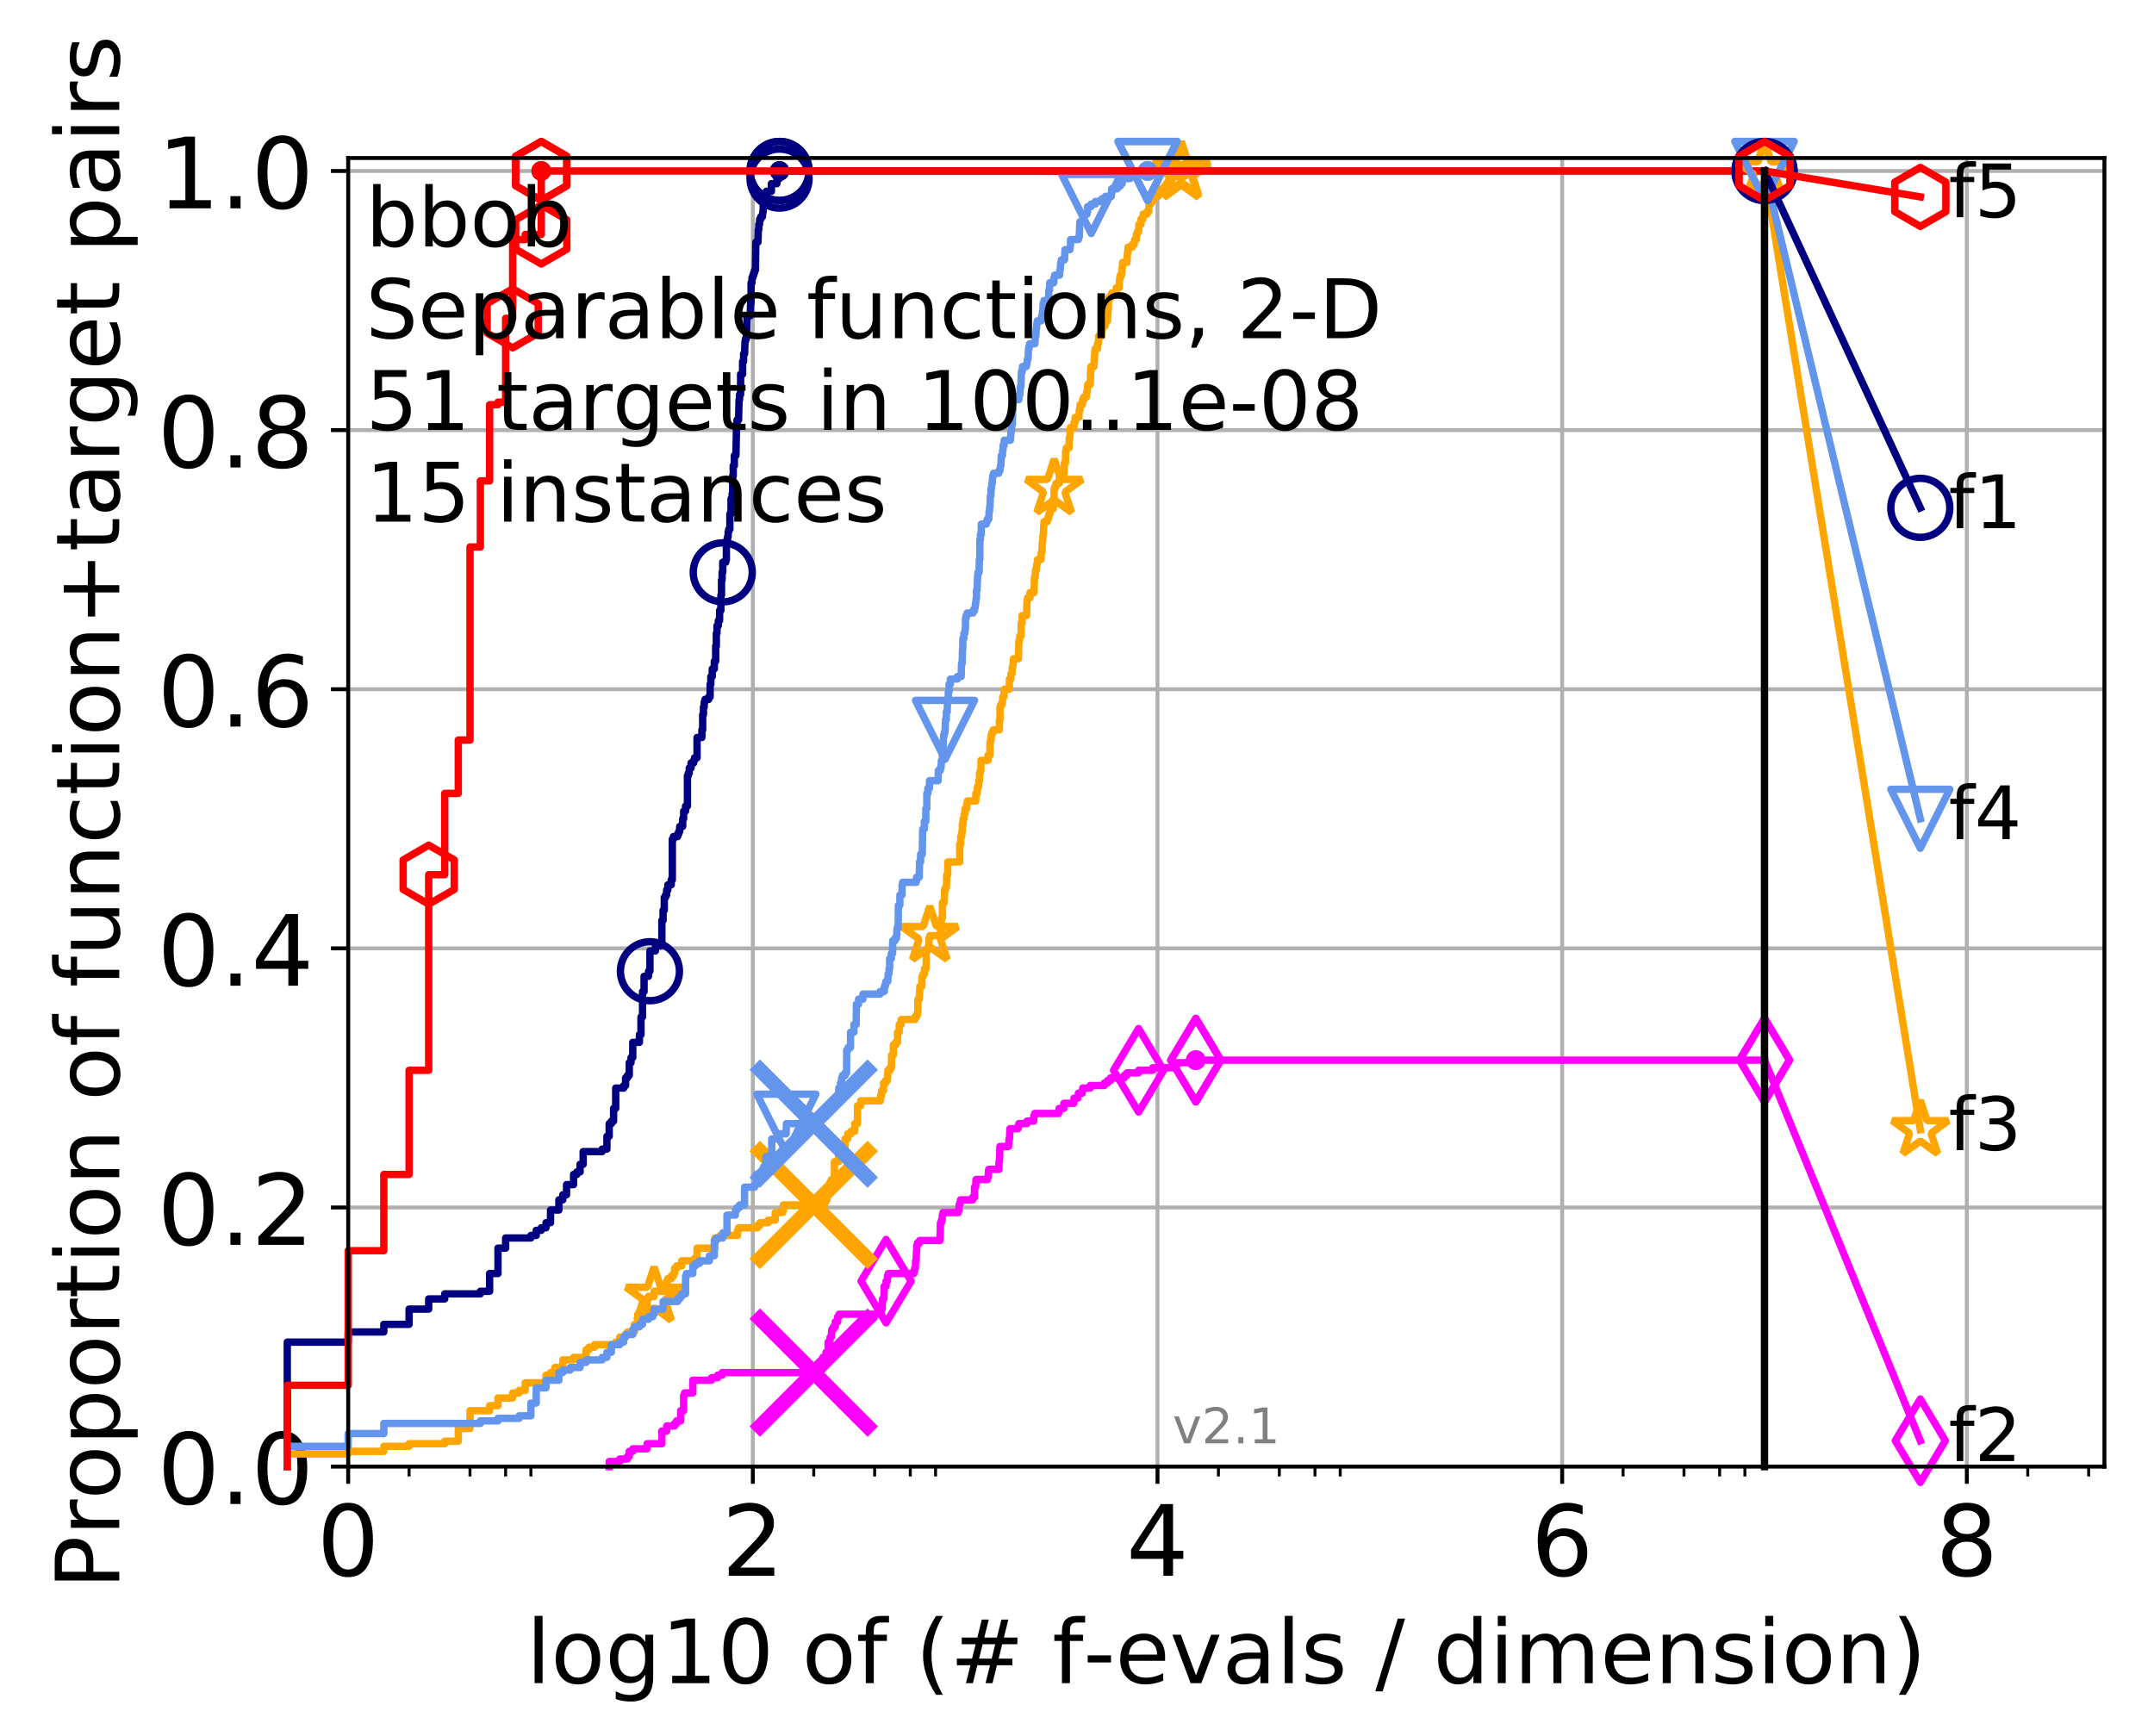 <?xml version="1.0" encoding="utf-8" standalone="no"?>
<!DOCTYPE svg PUBLIC "-//W3C//DTD SVG 1.1//EN"
  "http://www.w3.org/Graphics/SVG/1.1/DTD/svg11.dtd">
<!-- Created with matplotlib (http://matplotlib.org/) -->
<svg height="353pt" version="1.1" viewBox="0 0 438 353" width="438pt" xmlns="http://www.w3.org/2000/svg" xmlns:xlink="http://www.w3.org/1999/xlink">
 <defs>
  <style type="text/css">
*{stroke-linecap:butt;stroke-linejoin:round;}
  </style>
 </defs>
 <g id="figure_1">
  <g id="patch_1">
   <path d="M 0 353.222 
L 438.62 353.222 
L 438.62 0 
L 0 0 
z
" style="fill:#ffffff;"/>
  </g>
  <g id="axes_1">
   <g id="patch_2">
    <path d="M 70.8 298.245 
L 427.92 298.245 
L 427.92 32.133 
L 70.8 32.133 
z
" style="fill:#ffffff;"/>
   </g>
   <g id="matplotlib.axis_1">
    <g id="xtick_1">
     <g id="line2d_1">
      <path clip-path="url(#p8bc18453d8)" d="M 70.8 298.245 
L 70.8 32.133 
" style="fill:none;stroke:#b0b0b0;stroke-linecap:square;stroke-width:0.8;"/>
     </g>
     <g id="line2d_2">
      <defs>
       <path d="M 0 0 
L 0 3.5 
" id="m369345afda" style="stroke:#000000;stroke-width:0.8;"/>
      </defs>
      <g>
       <use style="stroke:#000000;stroke-width:0.8;" x="70.8" xlink:href="#m369345afda" y="298.245"/>
      </g>
     </g>
     <g id="text_1">
      <!-- 0 -->
      <defs>
       <path d="M 31.781 66.406 
Q 24.172 66.406 20.328 58.906 
Q 16.5 51.422 16.5 36.375 
Q 16.5 21.391 20.328 13.891 
Q 24.172 6.391 31.781 6.391 
Q 39.453 6.391 43.281 13.891 
Q 47.125 21.391 47.125 36.375 
Q 47.125 51.422 43.281 58.906 
Q 39.453 66.406 31.781 66.406 
M 31.781 74.219 
Q 44.047 74.219 50.516 64.516 
Q 56.984 54.828 56.984 36.375 
Q 56.984 17.969 50.516 8.266 
Q 44.047 -1.422 31.781 -1.422 
Q 19.531 -1.422 13.062 8.266 
Q 6.594 17.969 6.594 36.375 
Q 6.594 54.828 13.062 64.516 
Q 19.531 74.219 31.781 74.219 
" id="DejaVuSans-30"/>
      </defs>
      <g transform="translate(64.438 320.442)scale(0.2 -0.2)">
       <use xlink:href="#DejaVuSans-30"/>
      </g>
     </g>
    </g>
    <g id="xtick_2">
     <g id="line2d_3">
      <path clip-path="url(#p8bc18453d8)" d="M 153.086 298.245 
L 153.086 32.133 
" style="fill:none;stroke:#b0b0b0;stroke-linecap:square;stroke-width:0.8;"/>
     </g>
     <g id="line2d_4">
      <g>
       <use style="stroke:#000000;stroke-width:0.8;" x="153.086" xlink:href="#m369345afda" y="298.245"/>
      </g>
     </g>
     <g id="text_2">
      <!-- 2 -->
      <defs>
       <path d="M 19.188 8.297 
L 53.609 8.297 
L 53.609 0 
L 7.328 0 
L 7.328 8.297 
Q 12.938 14.109 22.625 23.891 
Q 32.328 33.688 34.812 36.531 
Q 39.547 41.844 41.422 45.531 
Q 43.312 49.219 43.312 52.781 
Q 43.312 58.594 39.234 62.25 
Q 35.156 65.922 28.609 65.922 
Q 23.969 65.922 18.812 64.312 
Q 13.672 62.703 7.812 59.422 
L 7.812 69.391 
Q 13.766 71.781 18.938 73 
Q 24.125 74.219 28.422 74.219 
Q 39.75 74.219 46.484 68.547 
Q 53.219 62.891 53.219 53.422 
Q 53.219 48.922 51.531 44.891 
Q 49.859 40.875 45.406 35.406 
Q 44.188 33.984 37.641 27.219 
Q 31.109 20.453 19.188 8.297 
" id="DejaVuSans-32"/>
      </defs>
      <g transform="translate(146.723 320.442)scale(0.2 -0.2)">
       <use xlink:href="#DejaVuSans-32"/>
      </g>
     </g>
    </g>
    <g id="xtick_3">
     <g id="line2d_5">
      <path clip-path="url(#p8bc18453d8)" d="M 235.371 298.245 
L 235.371 32.133 
" style="fill:none;stroke:#b0b0b0;stroke-linecap:square;stroke-width:0.8;"/>
     </g>
     <g id="line2d_6">
      <g>
       <use style="stroke:#000000;stroke-width:0.8;" x="235.371" xlink:href="#m369345afda" y="298.245"/>
      </g>
     </g>
     <g id="text_3">
      <!-- 4 -->
      <defs>
       <path d="M 37.797 64.312 
L 12.891 25.391 
L 37.797 25.391 
z
M 35.203 72.906 
L 47.609 72.906 
L 47.609 25.391 
L 58.016 25.391 
L 58.016 17.188 
L 47.609 17.188 
L 47.609 0 
L 37.797 0 
L 37.797 17.188 
L 4.891 17.188 
L 4.891 26.703 
z
" id="DejaVuSans-34"/>
      </defs>
      <g transform="translate(229.009 320.442)scale(0.2 -0.2)">
       <use xlink:href="#DejaVuSans-34"/>
      </g>
     </g>
    </g>
    <g id="xtick_4">
     <g id="line2d_7">
      <path clip-path="url(#p8bc18453d8)" d="M 317.657 298.245 
L 317.657 32.133 
" style="fill:none;stroke:#b0b0b0;stroke-linecap:square;stroke-width:0.8;"/>
     </g>
     <g id="line2d_8">
      <g>
       <use style="stroke:#000000;stroke-width:0.8;" x="317.657" xlink:href="#m369345afda" y="298.245"/>
      </g>
     </g>
     <g id="text_4">
      <!-- 6 -->
      <defs>
       <path d="M 33.016 40.375 
Q 26.375 40.375 22.484 35.828 
Q 18.609 31.297 18.609 23.391 
Q 18.609 15.531 22.484 10.953 
Q 26.375 6.391 33.016 6.391 
Q 39.656 6.391 43.531 10.953 
Q 47.406 15.531 47.406 23.391 
Q 47.406 31.297 43.531 35.828 
Q 39.656 40.375 33.016 40.375 
M 52.594 71.297 
L 52.594 62.312 
Q 48.875 64.062 45.094 64.984 
Q 41.312 65.922 37.594 65.922 
Q 27.828 65.922 22.672 59.328 
Q 17.531 52.734 16.797 39.406 
Q 19.672 43.656 24.016 45.922 
Q 28.375 48.188 33.594 48.188 
Q 44.578 48.188 50.953 41.516 
Q 57.328 34.859 57.328 23.391 
Q 57.328 12.156 50.688 5.359 
Q 44.047 -1.422 33.016 -1.422 
Q 20.359 -1.422 13.672 8.266 
Q 6.984 17.969 6.984 36.375 
Q 6.984 53.656 15.188 63.938 
Q 23.391 74.219 37.203 74.219 
Q 40.922 74.219 44.703 73.484 
Q 48.484 72.75 52.594 71.297 
" id="DejaVuSans-36"/>
      </defs>
      <g transform="translate(311.295 320.442)scale(0.2 -0.2)">
       <use xlink:href="#DejaVuSans-36"/>
      </g>
     </g>
    </g>
    <g id="xtick_5">
     <g id="line2d_9">
      <path clip-path="url(#p8bc18453d8)" d="M 399.943 298.245 
L 399.943 32.133 
" style="fill:none;stroke:#b0b0b0;stroke-linecap:square;stroke-width:0.8;"/>
     </g>
     <g id="line2d_10">
      <g>
       <use style="stroke:#000000;stroke-width:0.8;" x="399.943" xlink:href="#m369345afda" y="298.245"/>
      </g>
     </g>
     <g id="text_5">
      <!-- 8 -->
      <defs>
       <path d="M 31.781 34.625 
Q 24.75 34.625 20.719 30.859 
Q 16.703 27.094 16.703 20.516 
Q 16.703 13.922 20.719 10.156 
Q 24.75 6.391 31.781 6.391 
Q 38.812 6.391 42.859 10.172 
Q 46.922 13.969 46.922 20.516 
Q 46.922 27.094 42.891 30.859 
Q 38.875 34.625 31.781 34.625 
M 21.922 38.812 
Q 15.578 40.375 12.031 44.719 
Q 8.5 49.078 8.5 55.328 
Q 8.5 64.062 14.719 69.141 
Q 20.953 74.219 31.781 74.219 
Q 42.672 74.219 48.875 69.141 
Q 55.078 64.062 55.078 55.328 
Q 55.078 49.078 51.531 44.719 
Q 48 40.375 41.703 38.812 
Q 48.828 37.156 52.797 32.312 
Q 56.781 27.484 56.781 20.516 
Q 56.781 9.906 50.312 4.234 
Q 43.844 -1.422 31.781 -1.422 
Q 19.734 -1.422 13.25 4.234 
Q 6.781 9.906 6.781 20.516 
Q 6.781 27.484 10.781 32.312 
Q 14.797 37.156 21.922 38.812 
M 18.312 54.391 
Q 18.312 48.734 21.844 45.562 
Q 25.391 42.391 31.781 42.391 
Q 38.141 42.391 41.719 45.562 
Q 45.312 48.734 45.312 54.391 
Q 45.312 60.062 41.719 63.234 
Q 38.141 66.406 31.781 66.406 
Q 25.391 66.406 21.844 63.234 
Q 18.312 60.062 18.312 54.391 
" id="DejaVuSans-38"/>
      </defs>
      <g transform="translate(393.58 320.442)scale(0.2 -0.2)">
       <use xlink:href="#DejaVuSans-38"/>
      </g>
     </g>
    </g>
    <g id="xtick_6">
     <g id="line2d_11">
      <defs>
       <path d="M 0 0 
L 0 2 
" id="mcce97455bb" style="stroke:#000000;stroke-width:0.6;"/>
      </defs>
      <g>
       <use style="stroke:#000000;stroke-width:0.6;" x="83.185" xlink:href="#mcce97455bb" y="298.245"/>
      </g>
     </g>
    </g>
    <g id="xtick_7">
     <g id="line2d_12">
      <g>
       <use style="stroke:#000000;stroke-width:0.6;" x="95.57" xlink:href="#mcce97455bb" y="298.245"/>
      </g>
     </g>
    </g>
    <g id="xtick_8">
     <g id="line2d_13">
      <g>
       <use style="stroke:#000000;stroke-width:0.6;" x="102.815" xlink:href="#mcce97455bb" y="298.245"/>
      </g>
     </g>
    </g>
    <g id="xtick_9">
     <g id="line2d_14">
      <g>
       <use style="stroke:#000000;stroke-width:0.6;" x="107.956" xlink:href="#mcce97455bb" y="298.245"/>
      </g>
     </g>
    </g>
    <g id="xtick_10">
     <g id="line2d_15">
      <g>
       <use style="stroke:#000000;stroke-width:0.6;" x="165.471" xlink:href="#mcce97455bb" y="298.245"/>
      </g>
     </g>
    </g>
    <g id="xtick_11">
     <g id="line2d_16">
      <g>
       <use style="stroke:#000000;stroke-width:0.6;" x="177.856" xlink:href="#mcce97455bb" y="298.245"/>
      </g>
     </g>
    </g>
    <g id="xtick_12">
     <g id="line2d_17">
      <g>
       <use style="stroke:#000000;stroke-width:0.6;" x="185.101" xlink:href="#mcce97455bb" y="298.245"/>
      </g>
     </g>
    </g>
    <g id="xtick_13">
     <g id="line2d_18">
      <g>
       <use style="stroke:#000000;stroke-width:0.6;" x="190.241" xlink:href="#mcce97455bb" y="298.245"/>
      </g>
     </g>
    </g>
    <g id="xtick_14">
     <g id="line2d_19">
      <g>
       <use style="stroke:#000000;stroke-width:0.6;" x="247.757" xlink:href="#mcce97455bb" y="298.245"/>
      </g>
     </g>
    </g>
    <g id="xtick_15">
     <g id="line2d_20">
      <g>
       <use style="stroke:#000000;stroke-width:0.6;" x="260.142" xlink:href="#mcce97455bb" y="298.245"/>
      </g>
     </g>
    </g>
    <g id="xtick_16">
     <g id="line2d_21">
      <g>
       <use style="stroke:#000000;stroke-width:0.6;" x="267.387" xlink:href="#mcce97455bb" y="298.245"/>
      </g>
     </g>
    </g>
    <g id="xtick_17">
     <g id="line2d_22">
      <g>
       <use style="stroke:#000000;stroke-width:0.6;" x="272.527" xlink:href="#mcce97455bb" y="298.245"/>
      </g>
     </g>
    </g>
    <g id="xtick_18">
     <g id="line2d_23">
      <g>
       <use style="stroke:#000000;stroke-width:0.6;" x="330.042" xlink:href="#mcce97455bb" y="298.245"/>
      </g>
     </g>
    </g>
    <g id="xtick_19">
     <g id="line2d_24">
      <g>
       <use style="stroke:#000000;stroke-width:0.6;" x="342.428" xlink:href="#mcce97455bb" y="298.245"/>
      </g>
     </g>
    </g>
    <g id="xtick_20">
     <g id="line2d_25">
      <g>
       <use style="stroke:#000000;stroke-width:0.6;" x="349.673" xlink:href="#mcce97455bb" y="298.245"/>
      </g>
     </g>
    </g>
    <g id="xtick_21">
     <g id="line2d_26">
      <g>
       <use style="stroke:#000000;stroke-width:0.6;" x="354.813" xlink:href="#mcce97455bb" y="298.245"/>
      </g>
     </g>
    </g>
    <g id="xtick_22">
     <g id="line2d_27">
      <g>
       <use style="stroke:#000000;stroke-width:0.6;" x="412.328" xlink:href="#mcce97455bb" y="298.245"/>
      </g>
     </g>
    </g>
    <g id="xtick_23">
     <g id="line2d_28">
      <g>
       <use style="stroke:#000000;stroke-width:0.6;" x="424.713" xlink:href="#mcce97455bb" y="298.245"/>
      </g>
     </g>
    </g>
    <g id="text_6">
     <!-- log10 of (# f-evals / dimension) -->
     <defs>
      <path d="M 9.422 75.984 
L 18.406 75.984 
L 18.406 0 
L 9.422 0 
z
" id="DejaVuSans-6c"/>
      <path d="M 30.609 48.391 
Q 23.391 48.391 19.188 42.75 
Q 14.984 37.109 14.984 27.297 
Q 14.984 17.484 19.156 11.844 
Q 23.344 6.203 30.609 6.203 
Q 37.797 6.203 41.984 11.859 
Q 46.188 17.531 46.188 27.297 
Q 46.188 37.016 41.984 42.703 
Q 37.797 48.391 30.609 48.391 
M 30.609 56 
Q 42.328 56 49.016 48.375 
Q 55.719 40.766 55.719 27.297 
Q 55.719 13.875 49.016 6.219 
Q 42.328 -1.422 30.609 -1.422 
Q 18.844 -1.422 12.172 6.219 
Q 5.516 13.875 5.516 27.297 
Q 5.516 40.766 12.172 48.375 
Q 18.844 56 30.609 56 
" id="DejaVuSans-6f"/>
      <path d="M 45.406 27.984 
Q 45.406 37.75 41.375 43.109 
Q 37.359 48.484 30.078 48.484 
Q 22.859 48.484 18.828 43.109 
Q 14.797 37.75 14.797 27.984 
Q 14.797 18.266 18.828 12.891 
Q 22.859 7.516 30.078 7.516 
Q 37.359 7.516 41.375 12.891 
Q 45.406 18.266 45.406 27.984 
M 54.391 6.781 
Q 54.391 -7.172 48.188 -13.984 
Q 42 -20.797 29.203 -20.797 
Q 24.469 -20.797 20.266 -20.094 
Q 16.062 -19.391 12.109 -17.922 
L 12.109 -9.188 
Q 16.062 -11.328 19.922 -12.344 
Q 23.781 -13.375 27.781 -13.375 
Q 36.625 -13.375 41.016 -8.766 
Q 45.406 -4.156 45.406 5.172 
L 45.406 9.625 
Q 42.625 4.781 38.281 2.391 
Q 33.938 0 27.875 0 
Q 17.828 0 11.672 7.656 
Q 5.516 15.328 5.516 27.984 
Q 5.516 40.672 11.672 48.328 
Q 17.828 56 27.875 56 
Q 33.938 56 38.281 53.609 
Q 42.625 51.219 45.406 46.391 
L 45.406 54.688 
L 54.391 54.688 
z
" id="DejaVuSans-67"/>
      <path d="M 12.406 8.297 
L 28.516 8.297 
L 28.516 63.922 
L 10.984 60.406 
L 10.984 69.391 
L 28.422 72.906 
L 38.281 72.906 
L 38.281 8.297 
L 54.391 8.297 
L 54.391 0 
L 12.406 0 
z
" id="DejaVuSans-31"/>
      <path id="DejaVuSans-20"/>
      <path d="M 37.109 75.984 
L 37.109 68.5 
L 28.516 68.5 
Q 23.688 68.5 21.797 66.547 
Q 19.922 64.594 19.922 59.516 
L 19.922 54.688 
L 34.719 54.688 
L 34.719 47.703 
L 19.922 47.703 
L 19.922 0 
L 10.891 0 
L 10.891 47.703 
L 2.297 47.703 
L 2.297 54.688 
L 10.891 54.688 
L 10.891 58.5 
Q 10.891 67.625 15.141 71.797 
Q 19.391 75.984 28.609 75.984 
z
" id="DejaVuSans-66"/>
      <path d="M 31 75.875 
Q 24.469 64.656 21.281 53.656 
Q 18.109 42.672 18.109 31.391 
Q 18.109 20.125 21.312 9.062 
Q 24.516 -2 31 -13.188 
L 23.188 -13.188 
Q 15.875 -1.703 12.234 9.375 
Q 8.594 20.453 8.594 31.391 
Q 8.594 42.281 12.203 53.312 
Q 15.828 64.359 23.188 75.875 
z
" id="DejaVuSans-28"/>
      <path d="M 51.125 44 
L 36.922 44 
L 32.812 27.688 
L 47.125 27.688 
z
M 43.797 71.781 
L 38.719 51.516 
L 52.984 51.516 
L 58.109 71.781 
L 65.922 71.781 
L 60.891 51.516 
L 76.125 51.516 
L 76.125 44 
L 58.984 44 
L 54.984 27.688 
L 70.516 27.688 
L 70.516 20.219 
L 53.078 20.219 
L 48 0 
L 40.188 0 
L 45.219 20.219 
L 30.906 20.219 
L 25.875 0 
L 18.016 0 
L 23.094 20.219 
L 7.719 20.219 
L 7.719 27.688 
L 24.906 27.688 
L 29 44 
L 13.281 44 
L 13.281 51.516 
L 30.906 51.516 
L 35.891 71.781 
z
" id="DejaVuSans-23"/>
      <path d="M 4.891 31.391 
L 31.203 31.391 
L 31.203 23.391 
L 4.891 23.391 
z
" id="DejaVuSans-2d"/>
      <path d="M 56.203 29.594 
L 56.203 25.203 
L 14.891 25.203 
Q 15.484 15.922 20.484 11.062 
Q 25.484 6.203 34.422 6.203 
Q 39.594 6.203 44.453 7.469 
Q 49.312 8.734 54.109 11.281 
L 54.109 2.781 
Q 49.266 0.734 44.188 -0.344 
Q 39.109 -1.422 33.891 -1.422 
Q 20.797 -1.422 13.156 6.188 
Q 5.516 13.812 5.516 26.812 
Q 5.516 40.234 12.766 48.109 
Q 20.016 56 32.328 56 
Q 43.359 56 49.781 48.891 
Q 56.203 41.797 56.203 29.594 
M 47.219 32.234 
Q 47.125 39.594 43.094 43.984 
Q 39.062 48.391 32.422 48.391 
Q 24.906 48.391 20.391 44.141 
Q 15.875 39.891 15.188 32.172 
z
" id="DejaVuSans-65"/>
      <path d="M 2.984 54.688 
L 12.5 54.688 
L 29.594 8.797 
L 46.688 54.688 
L 56.203 54.688 
L 35.688 0 
L 23.484 0 
z
" id="DejaVuSans-76"/>
      <path d="M 34.281 27.484 
Q 23.391 27.484 19.188 25 
Q 14.984 22.516 14.984 16.5 
Q 14.984 11.719 18.141 8.906 
Q 21.297 6.109 26.703 6.109 
Q 34.188 6.109 38.703 11.406 
Q 43.219 16.703 43.219 25.484 
L 43.219 27.484 
z
M 52.203 31.203 
L 52.203 0 
L 43.219 0 
L 43.219 8.297 
Q 40.141 3.328 35.547 0.953 
Q 30.953 -1.422 24.312 -1.422 
Q 15.922 -1.422 10.953 3.297 
Q 6 8.016 6 15.922 
Q 6 25.141 12.172 29.828 
Q 18.359 34.516 30.609 34.516 
L 43.219 34.516 
L 43.219 35.406 
Q 43.219 41.609 39.141 45 
Q 35.062 48.391 27.688 48.391 
Q 23 48.391 18.547 47.266 
Q 14.109 46.141 10.016 43.891 
L 10.016 52.203 
Q 14.938 54.109 19.578 55.047 
Q 24.219 56 28.609 56 
Q 40.484 56 46.344 49.844 
Q 52.203 43.703 52.203 31.203 
" id="DejaVuSans-61"/>
      <path d="M 44.281 53.078 
L 44.281 44.578 
Q 40.484 46.531 36.375 47.5 
Q 32.281 48.484 27.875 48.484 
Q 21.188 48.484 17.844 46.438 
Q 14.5 44.391 14.5 40.281 
Q 14.5 37.156 16.891 35.375 
Q 19.281 33.594 26.516 31.984 
L 29.594 31.297 
Q 39.156 29.25 43.188 25.516 
Q 47.219 21.781 47.219 15.094 
Q 47.219 7.469 41.188 3.016 
Q 35.156 -1.422 24.609 -1.422 
Q 20.219 -1.422 15.453 -0.562 
Q 10.688 0.297 5.422 2 
L 5.422 11.281 
Q 10.406 8.688 15.234 7.391 
Q 20.062 6.109 24.812 6.109 
Q 31.156 6.109 34.562 8.281 
Q 37.984 10.453 37.984 14.406 
Q 37.984 18.062 35.516 20.016 
Q 33.062 21.969 24.703 23.781 
L 21.578 24.516 
Q 13.234 26.266 9.516 29.906 
Q 5.812 33.547 5.812 39.891 
Q 5.812 47.609 11.281 51.797 
Q 16.75 56 26.812 56 
Q 31.781 56 36.172 55.266 
Q 40.578 54.547 44.281 53.078 
" id="DejaVuSans-73"/>
      <path d="M 25.391 72.906 
L 33.688 72.906 
L 8.297 -9.281 
L 0 -9.281 
z
" id="DejaVuSans-2f"/>
      <path d="M 45.406 46.391 
L 45.406 75.984 
L 54.391 75.984 
L 54.391 0 
L 45.406 0 
L 45.406 8.203 
Q 42.578 3.328 38.25 0.953 
Q 33.938 -1.422 27.875 -1.422 
Q 17.969 -1.422 11.734 6.484 
Q 5.516 14.406 5.516 27.297 
Q 5.516 40.188 11.734 48.094 
Q 17.969 56 27.875 56 
Q 33.938 56 38.25 53.625 
Q 42.578 51.266 45.406 46.391 
M 14.797 27.297 
Q 14.797 17.391 18.875 11.75 
Q 22.953 6.109 30.078 6.109 
Q 37.203 6.109 41.297 11.75 
Q 45.406 17.391 45.406 27.297 
Q 45.406 37.203 41.297 42.844 
Q 37.203 48.484 30.078 48.484 
Q 22.953 48.484 18.875 42.844 
Q 14.797 37.203 14.797 27.297 
" id="DejaVuSans-64"/>
      <path d="M 9.422 54.688 
L 18.406 54.688 
L 18.406 0 
L 9.422 0 
z
M 9.422 75.984 
L 18.406 75.984 
L 18.406 64.594 
L 9.422 64.594 
z
" id="DejaVuSans-69"/>
      <path d="M 52 44.188 
Q 55.375 50.25 60.062 53.125 
Q 64.75 56 71.094 56 
Q 79.641 56 84.281 50.016 
Q 88.922 44.047 88.922 33.016 
L 88.922 0 
L 79.891 0 
L 79.891 32.719 
Q 79.891 40.578 77.094 44.375 
Q 74.312 48.188 68.609 48.188 
Q 61.625 48.188 57.562 43.547 
Q 53.516 38.922 53.516 30.906 
L 53.516 0 
L 44.484 0 
L 44.484 32.719 
Q 44.484 40.625 41.703 44.406 
Q 38.922 48.188 33.109 48.188 
Q 26.219 48.188 22.156 43.531 
Q 18.109 38.875 18.109 30.906 
L 18.109 0 
L 9.078 0 
L 9.078 54.688 
L 18.109 54.688 
L 18.109 46.188 
Q 21.188 51.219 25.484 53.609 
Q 29.781 56 35.688 56 
Q 41.656 56 45.828 52.969 
Q 50 49.953 52 44.188 
" id="DejaVuSans-6d"/>
      <path d="M 54.891 33.016 
L 54.891 0 
L 45.906 0 
L 45.906 32.719 
Q 45.906 40.484 42.875 44.328 
Q 39.844 48.188 33.797 48.188 
Q 26.516 48.188 22.312 43.547 
Q 18.109 38.922 18.109 30.906 
L 18.109 0 
L 9.078 0 
L 9.078 54.688 
L 18.109 54.688 
L 18.109 46.188 
Q 21.344 51.125 25.703 53.562 
Q 30.078 56 35.797 56 
Q 45.219 56 50.047 50.172 
Q 54.891 44.344 54.891 33.016 
" id="DejaVuSans-6e"/>
      <path d="M 8.016 75.875 
L 15.828 75.875 
Q 23.141 64.359 26.781 53.312 
Q 30.422 42.281 30.422 31.391 
Q 30.422 20.453 26.781 9.375 
Q 23.141 -1.703 15.828 -13.188 
L 8.016 -13.188 
Q 14.5 -2 17.703 9.062 
Q 20.906 20.125 20.906 31.391 
Q 20.906 42.672 17.703 53.656 
Q 14.5 64.656 8.016 75.875 
" id="DejaVuSans-29"/>
     </defs>
     <g transform="translate(107.015 342.279)scale(0.18 -0.18)">
      <use xlink:href="#DejaVuSans-6c"/>
      <use x="27.783" xlink:href="#DejaVuSans-6f"/>
      <use x="88.965" xlink:href="#DejaVuSans-67"/>
      <use x="152.441" xlink:href="#DejaVuSans-31"/>
      <use x="216.064" xlink:href="#DejaVuSans-30"/>
      <use x="279.688" xlink:href="#DejaVuSans-20"/>
      <use x="311.475" xlink:href="#DejaVuSans-6f"/>
      <use x="372.656" xlink:href="#DejaVuSans-66"/>
      <use x="407.861" xlink:href="#DejaVuSans-20"/>
      <use x="439.648" xlink:href="#DejaVuSans-28"/>
      <use x="478.662" xlink:href="#DejaVuSans-23"/>
      <use x="562.451" xlink:href="#DejaVuSans-20"/>
      <use x="594.238" xlink:href="#DejaVuSans-66"/>
      <use x="629.365" xlink:href="#DejaVuSans-2d"/>
      <use x="665.449" xlink:href="#DejaVuSans-65"/>
      <use x="726.973" xlink:href="#DejaVuSans-76"/>
      <use x="786.152" xlink:href="#DejaVuSans-61"/>
      <use x="847.432" xlink:href="#DejaVuSans-6c"/>
      <use x="875.215" xlink:href="#DejaVuSans-73"/>
      <use x="927.314" xlink:href="#DejaVuSans-20"/>
      <use x="959.102" xlink:href="#DejaVuSans-2f"/>
      <use x="992.793" xlink:href="#DejaVuSans-20"/>
      <use x="1024.58" xlink:href="#DejaVuSans-64"/>
      <use x="1088.057" xlink:href="#DejaVuSans-69"/>
      <use x="1115.84" xlink:href="#DejaVuSans-6d"/>
      <use x="1213.252" xlink:href="#DejaVuSans-65"/>
      <use x="1274.775" xlink:href="#DejaVuSans-6e"/>
      <use x="1338.154" xlink:href="#DejaVuSans-73"/>
      <use x="1390.254" xlink:href="#DejaVuSans-69"/>
      <use x="1418.037" xlink:href="#DejaVuSans-6f"/>
      <use x="1479.219" xlink:href="#DejaVuSans-6e"/>
      <use x="1542.598" xlink:href="#DejaVuSans-29"/>
     </g>
    </g>
   </g>
   <g id="matplotlib.axis_2">
    <g id="ytick_1">
     <g id="line2d_29">
      <path clip-path="url(#p8bc18453d8)" d="M 70.8 298.245 
L 427.92 298.245 
" style="fill:none;stroke:#b0b0b0;stroke-linecap:square;stroke-width:0.8;"/>
     </g>
     <g id="line2d_30">
      <defs>
       <path d="M 0 0 
L -3.5 0 
" id="mb6361e9e05" style="stroke:#000000;stroke-width:0.8;"/>
      </defs>
      <g>
       <use style="stroke:#000000;stroke-width:0.8;" x="70.8" xlink:href="#mb6361e9e05" y="298.245"/>
      </g>
     </g>
     <g id="text_7">
      <!-- 0.0 -->
      <defs>
       <path d="M 10.688 12.406 
L 21 12.406 
L 21 0 
L 10.688 0 
z
" id="DejaVuSans-2e"/>
      </defs>
      <g transform="translate(31.994 305.844)scale(0.2 -0.2)">
       <use xlink:href="#DejaVuSans-30"/>
       <use x="63.623" xlink:href="#DejaVuSans-2e"/>
       <use x="95.41" xlink:href="#DejaVuSans-30"/>
      </g>
     </g>
    </g>
    <g id="ytick_2">
     <g id="line2d_31">
      <path clip-path="url(#p8bc18453d8)" d="M 70.8 245.55 
L 427.92 245.55 
" style="fill:none;stroke:#b0b0b0;stroke-linecap:square;stroke-width:0.8;"/>
     </g>
     <g id="line2d_32">
      <g>
       <use style="stroke:#000000;stroke-width:0.8;" x="70.8" xlink:href="#mb6361e9e05" y="245.55"/>
      </g>
     </g>
     <g id="text_8">
      <!-- 0.2 -->
      <g transform="translate(31.994 253.148)scale(0.2 -0.2)">
       <use xlink:href="#DejaVuSans-30"/>
       <use x="63.623" xlink:href="#DejaVuSans-2e"/>
       <use x="95.41" xlink:href="#DejaVuSans-32"/>
      </g>
     </g>
    </g>
    <g id="ytick_3">
     <g id="line2d_33">
      <path clip-path="url(#p8bc18453d8)" d="M 70.8 192.854 
L 427.92 192.854 
" style="fill:none;stroke:#b0b0b0;stroke-linecap:square;stroke-width:0.8;"/>
     </g>
     <g id="line2d_34">
      <g>
       <use style="stroke:#000000;stroke-width:0.8;" x="70.8" xlink:href="#mb6361e9e05" y="192.854"/>
      </g>
     </g>
     <g id="text_9">
      <!-- 0.4 -->
      <g transform="translate(31.994 200.453)scale(0.2 -0.2)">
       <use xlink:href="#DejaVuSans-30"/>
       <use x="63.623" xlink:href="#DejaVuSans-2e"/>
       <use x="95.41" xlink:href="#DejaVuSans-34"/>
      </g>
     </g>
    </g>
    <g id="ytick_4">
     <g id="line2d_35">
      <path clip-path="url(#p8bc18453d8)" d="M 70.8 140.159 
L 427.92 140.159 
" style="fill:none;stroke:#b0b0b0;stroke-linecap:square;stroke-width:0.8;"/>
     </g>
     <g id="line2d_36">
      <g>
       <use style="stroke:#000000;stroke-width:0.8;" x="70.8" xlink:href="#mb6361e9e05" y="140.159"/>
      </g>
     </g>
     <g id="text_10">
      <!-- 0.6 -->
      <g transform="translate(31.994 147.757)scale(0.2 -0.2)">
       <use xlink:href="#DejaVuSans-30"/>
       <use x="63.623" xlink:href="#DejaVuSans-2e"/>
       <use x="95.41" xlink:href="#DejaVuSans-36"/>
      </g>
     </g>
    </g>
    <g id="ytick_5">
     <g id="line2d_37">
      <path clip-path="url(#p8bc18453d8)" d="M 70.8 87.464 
L 427.92 87.464 
" style="fill:none;stroke:#b0b0b0;stroke-linecap:square;stroke-width:0.8;"/>
     </g>
     <g id="line2d_38">
      <g>
       <use style="stroke:#000000;stroke-width:0.8;" x="70.8" xlink:href="#mb6361e9e05" y="87.464"/>
      </g>
     </g>
     <g id="text_11">
      <!-- 0.8 -->
      <g transform="translate(31.994 95.062)scale(0.2 -0.2)">
       <use xlink:href="#DejaVuSans-30"/>
       <use x="63.623" xlink:href="#DejaVuSans-2e"/>
       <use x="95.41" xlink:href="#DejaVuSans-38"/>
      </g>
     </g>
    </g>
    <g id="ytick_6">
     <g id="line2d_39">
      <path clip-path="url(#p8bc18453d8)" d="M 70.8 34.768 
L 427.92 34.768 
" style="fill:none;stroke:#b0b0b0;stroke-linecap:square;stroke-width:0.8;"/>
     </g>
     <g id="line2d_40">
      <g>
       <use style="stroke:#000000;stroke-width:0.8;" x="70.8" xlink:href="#mb6361e9e05" y="34.768"/>
      </g>
     </g>
     <g id="text_12">
      <!-- 1.0 -->
      <g transform="translate(31.994 42.367)scale(0.2 -0.2)">
       <use xlink:href="#DejaVuSans-31"/>
       <use x="63.623" xlink:href="#DejaVuSans-2e"/>
       <use x="95.41" xlink:href="#DejaVuSans-30"/>
      </g>
     </g>
    </g>
    <g id="text_13">
     <!-- Proportion of function+target pairs -->
     <defs>
      <path d="M 19.672 64.797 
L 19.672 37.406 
L 32.078 37.406 
Q 38.969 37.406 42.719 40.969 
Q 46.484 44.531 46.484 51.125 
Q 46.484 57.672 42.719 61.234 
Q 38.969 64.797 32.078 64.797 
z
M 9.812 72.906 
L 32.078 72.906 
Q 44.344 72.906 50.609 67.359 
Q 56.891 61.812 56.891 51.125 
Q 56.891 40.328 50.609 34.812 
Q 44.344 29.297 32.078 29.297 
L 19.672 29.297 
L 19.672 0 
L 9.812 0 
z
" id="DejaVuSans-50"/>
      <path d="M 41.109 46.297 
Q 39.594 47.172 37.812 47.578 
Q 36.031 48 33.891 48 
Q 26.266 48 22.188 43.047 
Q 18.109 38.094 18.109 28.812 
L 18.109 0 
L 9.078 0 
L 9.078 54.688 
L 18.109 54.688 
L 18.109 46.188 
Q 20.953 51.172 25.484 53.578 
Q 30.031 56 36.531 56 
Q 37.453 56 38.578 55.875 
Q 39.703 55.766 41.062 55.516 
z
" id="DejaVuSans-72"/>
      <path d="M 18.109 8.203 
L 18.109 -20.797 
L 9.078 -20.797 
L 9.078 54.688 
L 18.109 54.688 
L 18.109 46.391 
Q 20.953 51.266 25.266 53.625 
Q 29.594 56 35.594 56 
Q 45.562 56 51.781 48.094 
Q 58.016 40.188 58.016 27.297 
Q 58.016 14.406 51.781 6.484 
Q 45.562 -1.422 35.594 -1.422 
Q 29.594 -1.422 25.266 0.953 
Q 20.953 3.328 18.109 8.203 
M 48.688 27.297 
Q 48.688 37.203 44.609 42.844 
Q 40.531 48.484 33.406 48.484 
Q 26.266 48.484 22.188 42.844 
Q 18.109 37.203 18.109 27.297 
Q 18.109 17.391 22.188 11.75 
Q 26.266 6.109 33.406 6.109 
Q 40.531 6.109 44.609 11.75 
Q 48.688 17.391 48.688 27.297 
" id="DejaVuSans-70"/>
      <path d="M 18.312 70.219 
L 18.312 54.688 
L 36.812 54.688 
L 36.812 47.703 
L 18.312 47.703 
L 18.312 18.016 
Q 18.312 11.328 20.141 9.422 
Q 21.969 7.516 27.594 7.516 
L 36.812 7.516 
L 36.812 0 
L 27.594 0 
Q 17.188 0 13.234 3.875 
Q 9.281 7.766 9.281 18.016 
L 9.281 47.703 
L 2.688 47.703 
L 2.688 54.688 
L 9.281 54.688 
L 9.281 70.219 
z
" id="DejaVuSans-74"/>
      <path d="M 8.5 21.578 
L 8.5 54.688 
L 17.484 54.688 
L 17.484 21.922 
Q 17.484 14.156 20.5 10.266 
Q 23.531 6.391 29.594 6.391 
Q 36.859 6.391 41.078 11.031 
Q 45.312 15.672 45.312 23.688 
L 45.312 54.688 
L 54.297 54.688 
L 54.297 0 
L 45.312 0 
L 45.312 8.406 
Q 42.047 3.422 37.719 1 
Q 33.406 -1.422 27.688 -1.422 
Q 18.266 -1.422 13.375 4.438 
Q 8.5 10.297 8.5 21.578 
M 31.109 56 
z
" id="DejaVuSans-75"/>
      <path d="M 48.781 52.594 
L 48.781 44.188 
Q 44.969 46.297 41.141 47.344 
Q 37.312 48.391 33.406 48.391 
Q 24.656 48.391 19.812 42.844 
Q 14.984 37.312 14.984 27.297 
Q 14.984 17.281 19.812 11.734 
Q 24.656 6.203 33.406 6.203 
Q 37.312 6.203 41.141 7.25 
Q 44.969 8.297 48.781 10.406 
L 48.781 2.094 
Q 45.016 0.344 40.984 -0.531 
Q 36.969 -1.422 32.422 -1.422 
Q 20.062 -1.422 12.781 6.344 
Q 5.516 14.109 5.516 27.297 
Q 5.516 40.672 12.859 48.328 
Q 20.219 56 33.016 56 
Q 37.156 56 41.109 55.141 
Q 45.062 54.297 48.781 52.594 
" id="DejaVuSans-63"/>
      <path d="M 46 62.703 
L 46 35.5 
L 73.188 35.5 
L 73.188 27.203 
L 46 27.203 
L 46 0 
L 37.797 0 
L 37.797 27.203 
L 10.594 27.203 
L 10.594 35.5 
L 37.797 35.5 
L 37.797 62.703 
z
" id="DejaVuSans-2b"/>
     </defs>
     <g transform="translate(24.25 323.179)rotate(-90)scale(0.18 -0.18)">
      <use xlink:href="#DejaVuSans-50"/>
      <use x="60.287" xlink:href="#DejaVuSans-72"/>
      <use x="101.369" xlink:href="#DejaVuSans-6f"/>
      <use x="162.551" xlink:href="#DejaVuSans-70"/>
      <use x="226.027" xlink:href="#DejaVuSans-6f"/>
      <use x="287.209" xlink:href="#DejaVuSans-72"/>
      <use x="328.322" xlink:href="#DejaVuSans-74"/>
      <use x="367.531" xlink:href="#DejaVuSans-69"/>
      <use x="395.314" xlink:href="#DejaVuSans-6f"/>
      <use x="456.496" xlink:href="#DejaVuSans-6e"/>
      <use x="519.875" xlink:href="#DejaVuSans-20"/>
      <use x="551.662" xlink:href="#DejaVuSans-6f"/>
      <use x="612.844" xlink:href="#DejaVuSans-66"/>
      <use x="648.049" xlink:href="#DejaVuSans-20"/>
      <use x="679.836" xlink:href="#DejaVuSans-66"/>
      <use x="715.041" xlink:href="#DejaVuSans-75"/>
      <use x="778.42" xlink:href="#DejaVuSans-6e"/>
      <use x="841.799" xlink:href="#DejaVuSans-63"/>
      <use x="896.779" xlink:href="#DejaVuSans-74"/>
      <use x="935.988" xlink:href="#DejaVuSans-69"/>
      <use x="963.771" xlink:href="#DejaVuSans-6f"/>
      <use x="1024.953" xlink:href="#DejaVuSans-6e"/>
      <use x="1088.332" xlink:href="#DejaVuSans-2b"/>
      <use x="1172.121" xlink:href="#DejaVuSans-74"/>
      <use x="1211.33" xlink:href="#DejaVuSans-61"/>
      <use x="1272.609" xlink:href="#DejaVuSans-72"/>
      <use x="1313.707" xlink:href="#DejaVuSans-67"/>
      <use x="1377.184" xlink:href="#DejaVuSans-65"/>
      <use x="1438.707" xlink:href="#DejaVuSans-74"/>
      <use x="1477.916" xlink:href="#DejaVuSans-20"/>
      <use x="1509.703" xlink:href="#DejaVuSans-70"/>
      <use x="1573.18" xlink:href="#DejaVuSans-61"/>
      <use x="1634.459" xlink:href="#DejaVuSans-69"/>
      <use x="1662.242" xlink:href="#DejaVuSans-72"/>
      <use x="1703.355" xlink:href="#DejaVuSans-73"/>
     </g>
    </g>
   </g>
   <g id="line2d_41">
    <defs>
     <path d="M 0 1.5 
C 0.398 1.5 0.779 1.342 1.061 1.061 
C 1.342 0.779 1.5 0.398 1.5 0 
C 1.5 -0.398 1.342 -0.779 1.061 -1.061 
C 0.779 -1.342 0.398 -1.5 0 -1.5 
C -0.398 -1.5 -0.779 -1.342 -1.061 -1.061 
C -1.342 -0.779 -1.5 -0.398 -1.5 0 
C -1.5 0.398 -1.342 0.779 -1.061 1.061 
C -0.779 1.342 -0.398 1.5 0 1.5 
z
" id="m94393d351b" style="stroke:#000080;"/>
    </defs>
    <g>
     <use style="fill:#000080;stroke:#000080;" x="158.514" xlink:href="#m94393d351b" y="34.768"/>
     <use style="fill:#000080;stroke:#000080;" x="158.514" xlink:href="#m94393d351b" y="34.768"/>
    </g>
   </g>
   <g id="line2d_42">
    <path d="M 58.415 298.245 
L 58.415 272.931 
L 70.8 272.931 
L 70.8 270.864 
L 78.045 270.864 
L 78.045 269.315 
L 83.185 269.315 
L 83.185 266.215 
L 87.172 266.215 
L 87.172 264.148 
L 90.43 264.148 
L 90.43 263.115 
L 97.675 263.115 
L 97.675 262.598 
L 99.558 262.598 
L 99.558 258.982 
L 101.261 258.982 
L 101.261 253.816 
L 102.815 253.816 
L 102.815 251.749 
L 107.956 251.749 
L 107.956 251.233 
L 109.039 251.233 
L 109.039 250.2 
L 110.06 250.2 
L 110.06 249.683 
L 111.026 249.683 
L 111.026 248.65 
L 111.943 248.65 
L 111.943 246.067 
L 113.646 246.067 
L 113.646 244 
L 114.44 244 
L 114.44 242.967 
L 115.201 242.967 
L 115.201 240.9 
L 116.631 240.9 
L 116.631 238.834 
L 117.305 238.834 
L 117.305 238.317 
L 117.955 238.317 
L 117.955 236.767 
L 118.582 236.767 
L 118.582 234.184 
L 122.445 234.184 
L 122.445 233.668 
L 123.412 233.668 
L 123.412 231.085 
L 123.876 231.085 
L 123.876 228.501 
L 124.328 228.501 
L 124.328 227.985 
L 124.769 227.985 
L 124.769 225.402 
L 125.2 225.402 
L 125.2 221.269 
L 126.825 221.269 
L 126.825 220.752 
L 127.21 220.752 
L 127.21 219.202 
L 127.586 219.202 
L 127.586 218.686 
L 127.954 218.686 
L 127.954 216.102 
L 128.315 216.102 
L 128.315 215.069 
L 128.669 215.069 
L 128.669 211.969 
L 130.018 211.969 
L 130.018 210.42 
L 130.34 210.42 
L 130.34 206.803 
L 130.656 206.803 
L 130.656 201.637 
L 130.967 201.637 
L 130.967 198.537 
L 131.868 198.537 
L 131.868 197.504 
L 132.159 197.504 
L 132.159 193.371 
L 133.276 193.371 
L 133.276 192.338 
L 134.327 192.338 
L 134.327 191.821 
L 134.581 191.821 
L 134.581 187.172 
L 134.831 187.172 
L 134.831 185.105 
L 135.077 185.105 
L 135.077 182.522 
L 135.32 182.522 
L 135.32 182.005 
L 135.56 182.005 
L 135.56 180.972 
L 135.797 180.972 
L 135.797 179.939 
L 136.489 179.939 
L 136.489 178.906 
L 136.713 178.906 
L 136.713 170.64 
L 136.935 170.64 
L 136.935 170.123 
L 137.797 170.123 
L 137.797 169.606 
L 138.006 169.606 
L 138.006 169.09 
L 138.212 169.09 
L 138.212 168.057 
L 138.818 168.057 
L 138.818 166.507 
L 139.015 166.507 
L 139.015 164.957 
L 139.404 164.957 
L 139.404 163.924 
L 139.784 163.924 
L 139.784 157.724 
L 139.971 157.724 
L 139.971 157.208 
L 140.156 157.208 
L 140.156 156.174 
L 140.521 156.174 
L 140.521 155.141 
L 141.054 155.141 
L 141.054 154.624 
L 141.229 154.624 
L 141.229 154.108 
L 141.742 154.108 
L 141.742 149.975 
L 142.725 149.975 
L 142.725 148.425 
L 142.884 148.425 
L 142.884 145.325 
L 143.042 145.325 
L 143.042 143.775 
L 143.198 143.775 
L 143.198 142.742 
L 143.352 142.742 
L 143.352 142.226 
L 144.107 142.226 
L 144.107 141.709 
L 144.399 141.709 
L 144.399 139.126 
L 144.544 139.126 
L 144.544 137.576 
L 144.83 137.576 
L 144.83 136.026 
L 145.25 136.026 
L 145.25 134.476 
L 145.525 134.476 
L 145.525 131.376 
L 145.661 131.376 
L 145.661 128.793 
L 145.796 128.793 
L 145.796 127.243 
L 146.063 127.243 
L 146.063 126.21 
L 146.326 126.21 
L 146.326 124.144 
L 146.585 124.144 
L 146.585 121.044 
L 146.713 121.044 
L 146.713 117.944 
L 146.84 117.944 
L 146.84 116.394 
L 146.966 116.394 
L 146.966 114.328 
L 147.584 114.328 
L 147.584 113.811 
L 147.706 113.811 
L 147.706 110.712 
L 147.826 110.712 
L 147.826 109.678 
L 147.945 109.678 
L 147.945 109.162 
L 148.064 109.162 
L 148.064 108.128 
L 148.182 108.128 
L 148.182 107.612 
L 148.416 107.612 
L 148.416 104.512 
L 148.646 104.512 
L 148.646 101.412 
L 148.874 101.412 
L 148.874 100.379 
L 148.987 100.379 
L 148.987 96.763 
L 149.099 96.763 
L 149.099 94.696 
L 149.321 94.696 
L 149.321 92.63 
L 149.648 92.63 
L 149.756 86.947 
L 149.864 86.947 
L 149.864 85.397 
L 150.182 85.397 
L 150.287 81.264 
L 150.391 81.264 
L 150.391 80.231 
L 150.597 80.231 
L 150.597 76.098 
L 151.003 76.098 
L 151.003 73.515 
L 151.203 73.515 
L 151.203 71.965 
L 151.401 71.965 
L 151.498 69.382 
L 151.596 69.382 
L 151.596 68.865 
L 151.789 68.865 
L 151.885 64.732 
L 151.98 64.732 
L 151.98 64.216 
L 152.541 64.216 
L 152.633 61.632 
L 152.725 61.632 
L 152.725 57.5 
L 152.906 57.5 
L 152.906 56.466 
L 153.086 56.466 
L 153.086 55.95 
L 153.264 55.95 
L 153.264 55.433 
L 153.44 55.433 
L 153.44 54.916 
L 153.614 54.916 
L 153.7 49.234 
L 154.127 49.234 
L 154.211 46.65 
L 154.295 46.65 
L 154.295 45.617 
L 154.461 45.617 
L 154.461 44.584 
L 154.707 44.584 
L 154.707 44.067 
L 155.031 44.067 
L 155.111 43.034 
L 155.19 43.034 
L 155.19 40.968 
L 155.583 40.968 
L 155.583 39.934 
L 155.815 39.934 
L 155.815 38.901 
L 156.857 38.901 
L 156.857 37.351 
L 157.979 37.351 
L 157.979 36.318 
L 158.514 36.318 
L 158.514 34.768 
L 358.8 34.768 
L 358.8 34.768 
" style="fill:none;stroke:#000080;stroke-linecap:square;stroke-width:1.5;"/>
   </g>
   <g id="line2d_43">
    <defs>
     <path d="M 0 6 
C 1.591 6 3.117 5.368 4.243 4.243 
C 5.368 3.117 6 1.591 6 0 
C 6 -1.591 5.368 -3.117 4.243 -4.243 
C 3.117 -5.368 1.591 -6 0 -6 
C -1.591 -6 -3.117 -5.368 -4.243 -4.243 
C -5.368 -3.117 -6 -1.591 -6 0 
C -6 1.591 -5.368 3.117 -4.243 4.243 
C -3.117 5.368 -1.591 6 0 6 
z
" id="m4949c8a33c" style="stroke:#000080;stroke-width:1.5;"/>
    </defs>
    <g>
     <use style="fill:none;stroke:#000080;stroke-width:1.5;" x="132.159" xlink:href="#m4949c8a33c" y="197.504"/>
     <use style="fill:none;stroke:#000080;stroke-width:1.5;" x="146.966" xlink:href="#m4949c8a33c" y="116.394"/>
     <use style="fill:none;stroke:#000080;stroke-width:1.5;" x="158.514" xlink:href="#m4949c8a33c" y="36.318"/>
     <use style="fill:none;stroke:#000080;stroke-width:1.5;" x="158.514" xlink:href="#m4949c8a33c" y="34.768"/>
     <use style="fill:none;stroke:#000080;stroke-width:1.5;" x="158.514" xlink:href="#m4949c8a33c" y="34.768"/>
     <use style="fill:none;stroke:#000080;stroke-width:1.5;" x="358.8" xlink:href="#m4949c8a33c" y="34.768"/>
    </g>
   </g>
   <g id="line2d_44"/>
   <g id="line2d_45">
    <defs>
     <path d="M 0 1.5 
C 0.398 1.5 0.779 1.342 1.061 1.061 
C 1.342 0.779 1.5 0.398 1.5 0 
C 1.5 -0.398 1.342 -0.779 1.061 -1.061 
C 0.779 -1.342 0.398 -1.5 0 -1.5 
C -0.398 -1.5 -0.779 -1.342 -1.061 -1.061 
C -1.342 -0.779 -1.5 -0.398 -1.5 0 
C -1.5 0.398 -1.342 0.779 -1.061 1.061 
C -0.779 1.342 -0.398 1.5 0 1.5 
z
" id="mba41a677e0" style="stroke:#ff00ff;"/>
    </defs>
    <g>
     <use style="fill:#ff00ff;stroke:#ff00ff;" x="243.159" xlink:href="#mba41a677e0" y="215.586"/>
     <use style="fill:#ff00ff;stroke:#ff00ff;" x="243.159" xlink:href="#mba41a677e0" y="215.586"/>
    </g>
   </g>
   <g id="line2d_46">
    <path d="M 123.876 298.245 
L 123.876 297.212 
L 126.031 297.212 
L 126.031 296.696 
L 127.586 296.696 
L 127.586 296.179 
L 127.954 296.179 
L 127.954 295.146 
L 128.669 295.146 
L 128.669 294.629 
L 131.573 294.629 
L 131.573 293.596 
L 134.581 293.596 
L 134.581 291.013 
L 135.56 291.013 
L 135.56 289.979 
L 137.155 289.979 
L 137.155 289.463 
L 137.585 289.463 
L 137.585 288.946 
L 138.416 288.946 
L 138.416 286.88 
L 139.015 286.88 
L 139.015 283.78 
L 139.211 283.78 
L 139.211 283.263 
L 140.878 283.263 
L 140.878 280.68 
L 144.688 280.68 
L 144.688 280.164 
L 145.93 280.164 
L 145.93 279.647 
L 146.84 279.647 
L 146.84 279.13 
L 165.912 279.13 
L 165.912 278.614 
L 167.133 278.614 
L 167.133 276.547 
L 167.336 276.547 
L 167.336 276.031 
L 167.968 276.031 
L 167.968 274.997 
L 168.39 274.997 
L 168.39 272.931 
L 168.729 272.931 
L 168.803 271.898 
L 169.024 271.898 
L 169.134 270.348 
L 169.458 270.348 
L 169.458 269.831 
L 169.847 269.831 
L 169.847 268.798 
L 170.33 268.798 
L 170.33 267.765 
L 170.634 267.765 
L 170.634 267.248 
L 179.148 267.248 
L 179.148 266.215 
L 179.376 266.215 
L 179.457 264.148 
L 179.721 264.148 
L 179.801 261.565 
L 180.178 261.565 
L 180.178 260.532 
L 180.45 260.532 
L 180.45 259.499 
L 180.623 259.499 
L 180.623 258.982 
L 185.816 258.982 
L 185.816 258.465 
L 185.973 258.465 
L 185.973 257.949 
L 186.128 257.949 
L 186.184 256.399 
L 186.282 256.399 
L 186.366 254.333 
L 186.407 254.333 
L 186.407 253.299 
L 186.531 253.299 
L 186.531 252.783 
L 186.993 252.783 
L 186.993 252.266 
L 191.134 252.266 
L 191.23 248.65 
L 191.44 248.65 
L 191.44 248.133 
L 191.586 248.133 
L 191.606 247.1 
L 191.75 247.1 
L 191.75 246.583 
L 194.852 246.583 
L 194.852 246.067 
L 194.998 246.067 
L 195.024 245.033 
L 195.194 245.033 
L 195.194 244.517 
L 195.312 244.517 
L 195.312 244 
L 197.774 244 
L 197.774 243.483 
L 198.151 243.483 
L 198.151 241.417 
L 198.394 241.417 
L 198.457 239.867 
L 200.812 239.867 
L 200.812 239.35 
L 200.935 239.35 
L 201.033 237.801 
L 203.111 237.801 
L 203.128 236.251 
L 203.236 236.251 
L 203.322 233.151 
L 205.08 233.151 
L 205.177 231.601 
L 205.274 231.601 
L 205.351 229.535 
L 207.016 229.535 
L 207.016 229.018 
L 207.172 229.018 
L 207.172 228.501 
L 208.817 228.501 
L 208.817 227.985 
L 210.207 227.985 
L 210.207 226.952 
L 210.389 226.952 
L 210.389 226.435 
L 215.264 226.435 
L 215.358 225.402 
L 216.333 225.402 
L 216.333 224.368 
L 218.342 224.368 
L 218.379 223.335 
L 219.166 223.335 
L 219.276 222.302 
L 220.063 222.302 
L 220.154 221.269 
L 221.672 221.269 
L 221.672 220.752 
L 224.567 220.752 
L 224.567 220.235 
L 225.209 220.235 
L 225.209 219.719 
L 225.83 219.719 
L 225.83 219.202 
L 228.6 219.202 
L 228.6 218.686 
L 229.157 218.686 
L 229.157 218.169 
L 231.523 218.169 
L 231.523 217.652 
L 234.384 217.652 
L 234.384 217.136 
L 238.991 217.136 
L 238.991 216.619 
L 239.305 216.619 
L 239.305 216.102 
L 243.159 216.102 
L 243.159 215.586 
L 358.8 215.586 
L 358.8 215.586 
" style="fill:none;stroke:#ff00ff;stroke-linecap:square;stroke-width:1.5;"/>
   </g>
   <g id="line2d_47">
    <defs>
     <path d="M -0 8.485 
L 5.091 0 
L 0 -8.485 
L -5.091 -0 
z
" id="m0f3191cec9" style="stroke:#ff00ff;stroke-linejoin:miter;stroke-width:1.5;"/>
    </defs>
    <g>
     <use style="fill:none;stroke:#ff00ff;stroke-linejoin:miter;stroke-width:1.5;" x="180.178" xlink:href="#m0f3191cec9" y="260.532"/>
     <use style="fill:none;stroke:#ff00ff;stroke-linejoin:miter;stroke-width:1.5;" x="231.523" xlink:href="#m0f3191cec9" y="217.652"/>
     <use style="fill:none;stroke:#ff00ff;stroke-linejoin:miter;stroke-width:1.5;" x="243.159" xlink:href="#m0f3191cec9" y="215.586"/>
     <use style="fill:none;stroke:#ff00ff;stroke-linejoin:miter;stroke-width:1.5;" x="243.159" xlink:href="#m0f3191cec9" y="215.586"/>
     <use style="fill:none;stroke:#ff00ff;stroke-linejoin:miter;stroke-width:1.5;" x="358.8" xlink:href="#m0f3191cec9" y="215.586"/>
    </g>
   </g>
   <g id="line2d_48"/>
   <g id="line2d_49">
    <path clip-path="url(#p8bc18453d8)" d="M 165.471 279.13 
" style="fill:none;stroke:#ff00ff;stroke-linecap:square;stroke-width:1.5;"/>
    <defs>
     <path d="M -12 12 
L 12 -12 
M -12 -12 
L 12 12 
" id="m570bb8b5fe" style="stroke:#ff00ff;stroke-width:3;"/>
    </defs>
    <g clip-path="url(#p8bc18453d8)">
     <use style="fill:#ff00ff;stroke:#ff00ff;stroke-width:3;" x="165.471" xlink:href="#m570bb8b5fe" y="279.13"/>
    </g>
   </g>
   <g id="line2d_50">
    <defs>
     <path d="M 0 1.5 
C 0.398 1.5 0.779 1.342 1.061 1.061 
C 1.342 0.779 1.5 0.398 1.5 0 
C 1.5 -0.398 1.342 -0.779 1.061 -1.061 
C 0.779 -1.342 0.398 -1.5 0 -1.5 
C -0.398 -1.5 -0.779 -1.342 -1.061 -1.061 
C -1.342 -0.779 -1.5 -0.398 -1.5 0 
C -1.5 0.398 -1.342 0.779 -1.061 1.061 
C -0.779 1.342 -0.398 1.5 0 1.5 
z
" id="m9223e106c4" style="stroke:#ffa500;"/>
    </defs>
    <g>
     <use style="fill:#ffa500;stroke:#ffa500;" x="240.204" xlink:href="#m9223e106c4" y="34.768"/>
     <use style="fill:#ffa500;stroke:#ffa500;" x="240.204" xlink:href="#m9223e106c4" y="34.768"/>
    </g>
   </g>
   <g id="line2d_51">
    <path d="M 58.415 298.245 
L 58.415 295.662 
L 70.8 295.662 
L 70.8 295.146 
L 78.045 295.146 
L 78.045 294.112 
L 83.185 294.112 
L 83.185 293.596 
L 90.43 293.596 
L 90.43 293.079 
L 93.185 293.079 
L 93.185 290.496 
L 95.57 290.496 
L 95.57 286.88 
L 99.558 286.88 
L 99.558 285.846 
L 101.261 285.846 
L 101.261 284.297 
L 104.246 284.297 
L 104.246 283.263 
L 105.57 283.263 
L 105.57 282.747 
L 106.803 282.747 
L 106.803 281.197 
L 111.026 281.197 
L 111.026 279.647 
L 111.943 279.647 
L 111.943 279.13 
L 112.815 279.13 
L 112.815 278.097 
L 114.44 278.097 
L 114.44 276.547 
L 116.631 276.547 
L 116.631 276.031 
L 119.188 276.031 
L 119.188 274.481 
L 119.774 274.481 
L 119.774 273.964 
L 120.891 273.964 
L 120.891 273.448 
L 125.2 273.448 
L 125.2 272.931 
L 126.031 272.931 
L 126.031 271.898 
L 127.21 271.898 
L 127.21 271.381 
L 127.586 271.381 
L 127.586 270.864 
L 129.016 270.864 
L 129.016 269.315 
L 129.69 269.315 
L 129.69 267.248 
L 130.018 267.248 
L 130.018 266.731 
L 130.34 266.731 
L 130.34 266.215 
L 131.273 266.215 
L 131.273 265.698 
L 131.573 265.698 
L 131.573 264.148 
L 131.868 264.148 
L 131.868 263.632 
L 133.003 263.632 
L 133.003 262.598 
L 135.56 262.598 
L 135.56 260.532 
L 135.797 260.532 
L 135.797 260.015 
L 136.489 260.015 
L 136.489 259.499 
L 136.935 259.499 
L 136.935 258.982 
L 137.155 258.982 
L 137.155 257.949 
L 137.585 257.949 
L 137.585 257.432 
L 138.618 257.432 
L 138.618 256.399 
L 141.229 256.399 
L 141.229 255.882 
L 141.742 255.882 
L 141.742 253.816 
L 145.388 253.816 
L 145.388 251.749 
L 146.456 251.749 
L 146.456 251.233 
L 149.97 251.233 
L 149.97 250.2 
L 150.182 250.2 
L 150.182 249.683 
L 154.042 249.683 
L 154.042 249.166 
L 154.543 249.166 
L 154.543 248.65 
L 156.194 248.65 
L 156.194 248.133 
L 157.636 248.133 
L 157.636 246.583 
L 159.162 246.583 
L 159.162 246.067 
L 159.288 246.067 
L 159.288 245.033 
L 167.655 245.033 
L 167.655 244.517 
L 167.851 244.517 
L 167.851 244 
L 168.161 244 
L 168.2 242.45 
L 168.579 242.45 
L 168.579 241.934 
L 168.691 241.934 
L 168.691 241.417 
L 168.803 241.417 
L 168.803 240.384 
L 169.061 240.384 
L 169.061 239.867 
L 169.671 239.867 
L 169.671 236.251 
L 170.499 236.251 
L 170.499 234.184 
L 171.799 234.184 
L 171.831 231.601 
L 172.385 231.601 
L 172.385 230.568 
L 173.04 230.568 
L 173.04 230.051 
L 173.813 230.051 
L 173.813 228.501 
L 174.365 228.501 
L 174.365 224.885 
L 174.979 224.885 
L 175.031 223.852 
L 179.023 223.852 
L 179.044 222.819 
L 179.252 222.819 
L 179.273 221.785 
L 179.66 221.785 
L 179.66 220.235 
L 180.079 220.235 
L 180.079 219.719 
L 180.45 219.719 
L 180.547 217.652 
L 180.983 217.652 
L 180.983 217.136 
L 181.262 217.136 
L 181.317 214.553 
L 181.646 214.553 
L 181.646 212.486 
L 182.127 212.486 
L 182.127 211.969 
L 182.51 211.969 
L 182.51 209.903 
L 182.851 209.903 
L 182.851 208.353 
L 183.235 208.353 
L 183.268 207.32 
L 186.058 207.32 
L 186.058 206.803 
L 186.379 206.803 
L 186.379 206.287 
L 186.614 206.287 
L 186.655 203.187 
L 186.939 203.187 
L 187.046 200.604 
L 187.442 200.604 
L 187.481 198.537 
L 187.715 198.537 
L 187.715 198.021 
L 187.995 198.021 
L 187.995 196.987 
L 188.334 196.987 
L 188.334 193.371 
L 188.581 193.371 
L 188.581 192.854 
L 188.86 192.854 
L 188.885 190.788 
L 189.064 190.788 
L 189.064 190.271 
L 191.134 190.271 
L 191.134 189.755 
L 191.388 189.755 
L 191.419 186.655 
L 191.637 186.655 
L 191.637 183.555 
L 192.025 183.555 
L 192.056 180.972 
L 192.236 180.972 
L 192.236 180.456 
L 192.455 180.456 
L 192.514 177.872 
L 192.719 177.872 
L 192.719 175.289 
L 195.151 175.289 
L 195.151 171.673 
L 195.354 171.673 
L 195.354 170.123 
L 195.546 170.123 
L 195.595 169.09 
L 195.67 169.09 
L 195.686 167.54 
L 195.842 167.54 
L 195.842 166.507 
L 196.021 166.507 
L 196.069 165.474 
L 196.238 165.474 
L 196.238 164.44 
L 196.593 164.44 
L 196.593 163.407 
L 196.71 163.407 
L 196.71 162.89 
L 198.429 162.89 
L 198.429 161.341 
L 198.716 161.341 
L 198.716 160.307 
L 198.841 160.307 
L 198.841 159.791 
L 199.026 159.791 
L 199.033 158.757 
L 199.176 158.757 
L 199.176 157.208 
L 199.311 157.208 
L 199.311 156.691 
L 199.465 156.691 
L 199.478 154.624 
L 200.905 154.624 
L 200.905 153.591 
L 201.282 153.591 
L 201.3 151.008 
L 201.408 151.008 
L 201.408 150.491 
L 201.539 150.491 
L 201.539 149.458 
L 201.698 149.458 
L 201.698 148.942 
L 201.961 148.942 
L 201.961 148.425 
L 203.209 148.425 
L 203.225 146.359 
L 203.338 146.359 
L 203.338 143.775 
L 203.493 143.775 
L 203.493 143.259 
L 203.799 143.259 
L 203.908 141.709 
L 204.141 141.709 
L 204.218 140.159 
L 205.25 140.159 
L 205.25 138.093 
L 205.556 138.093 
L 205.56 137.059 
L 205.772 137.059 
L 205.875 135.509 
L 205.968 135.509 
L 206.074 134.476 
L 206.083 134.476 
L 206.083 133.96 
L 207.081 133.96 
L 207.185 130.343 
L 207.31 130.343 
L 207.358 129.31 
L 207.647 129.31 
L 207.647 126.727 
L 207.827 126.727 
L 207.835 125.177 
L 208.742 125.177 
L 208.837 122.077 
L 208.951 122.077 
L 208.951 121.561 
L 209.431 121.561 
L 209.431 120.527 
L 210.262 120.527 
L 210.349 117.428 
L 210.497 117.428 
L 210.562 115.878 
L 210.736 115.878 
L 210.807 114.845 
L 210.895 114.845 
L 210.948 113.811 
L 211.662 113.811 
L 211.743 112.261 
L 211.88 112.261 
L 211.94 110.195 
L 212.012 110.195 
L 212.101 108.645 
L 212.167 108.645 
L 212.249 106.579 
L 212.297 106.579 
L 212.297 106.062 
L 212.97 106.062 
L 212.97 105.545 
L 213.16 105.545 
L 213.16 105.029 
L 213.302 105.029 
L 213.302 104.512 
L 213.507 104.512 
L 213.507 103.479 
L 214.172 103.479 
L 214.18 101.412 
L 214.326 101.412 
L 214.361 99.346 
L 214.554 99.346 
L 214.554 98.829 
L 214.725 98.829 
L 214.725 98.313 
L 215.371 98.313 
L 215.45 96.763 
L 215.78 96.763 
L 215.78 96.246 
L 216.372 96.246 
L 216.434 94.18 
L 216.641 94.18 
L 216.71 91.597 
L 216.824 91.597 
L 216.824 91.08 
L 217.378 91.08 
L 217.436 89.013 
L 217.533 89.013 
L 217.633 87.464 
L 217.645 87.464 
L 217.645 86.947 
L 218.386 86.947 
L 218.386 85.914 
L 218.633 85.914 
L 218.633 84.88 
L 219.377 84.88 
L 219.477 83.331 
L 219.616 83.331 
L 219.62 82.297 
L 220.095 82.297 
L 220.145 81.264 
L 220.37 81.264 
L 220.37 80.748 
L 220.916 80.748 
L 220.964 79.714 
L 221.082 79.714 
L 221.179 78.164 
L 221.701 78.164 
L 221.747 75.581 
L 221.823 75.581 
L 221.823 74.548 
L 222.453 74.548 
L 222.55 72.482 
L 222.57 72.482 
L 222.605 71.448 
L 222.694 71.448 
L 222.694 70.932 
L 223.175 70.932 
L 223.175 69.898 
L 223.359 69.898 
L 223.406 68.349 
L 223.978 68.349 
L 223.978 67.315 
L 224.125 67.315 
L 224.192 66.282 
L 224.707 66.282 
L 224.707 65.765 
L 224.824 65.765 
L 224.824 65.249 
L 225.217 65.249 
L 225.28 63.182 
L 225.345 63.182 
L 225.418 60.599 
L 225.837 60.599 
L 225.837 60.083 
L 226.069 60.083 
L 226.069 59.566 
L 226.982 59.566 
L 226.982 58.533 
L 227.578 58.533 
L 227.634 56.983 
L 227.696 56.983 
L 227.696 56.466 
L 227.808 56.466 
L 227.808 55.95 
L 228.09 55.95 
L 228.173 54.4 
L 228.237 54.4 
L 228.266 53.367 
L 229.163 53.367 
L 229.273 51.3 
L 229.356 51.3 
L 229.375 50.267 
L 230.195 50.267 
L 230.195 49.75 
L 230.62 49.75 
L 230.72 48.717 
L 231.053 48.717 
L 231.08 47.684 
L 231.253 47.684 
L 231.253 47.167 
L 231.529 47.167 
L 231.594 45.617 
L 232.011 45.617 
L 232.011 44.584 
L 232.394 44.584 
L 232.437 43.551 
L 233.219 43.551 
L 233.219 43.034 
L 233.594 43.034 
L 233.657 41.484 
L 234.007 41.484 
L 234.007 40.968 
L 234.366 40.968 
L 234.366 40.451 
L 234.8 40.451 
L 234.8 39.934 
L 235.487 39.934 
L 235.487 39.418 
L 235.839 39.418 
L 235.839 38.901 
L 236.216 38.901 
L 236.216 38.385 
L 236.834 38.385 
L 236.834 37.868 
L 237.16 37.868 
L 237.16 37.351 
L 237.796 37.351 
L 237.796 36.835 
L 238.206 36.835 
L 238.206 36.318 
L 238.458 36.318 
L 238.458 35.801 
L 239.654 35.801 
L 239.654 35.285 
L 240.204 35.285 
L 240.204 34.768 
L 358.8 34.768 
L 358.8 34.768 
" style="fill:none;stroke:#ffa500;stroke-linecap:square;stroke-width:1.5;"/>
   </g>
   <g id="line2d_52">
    <defs>
     <path d="M 0 -6 
L -1.347 -1.854 
L -5.706 -1.854 
L -2.18 0.708 
L -3.527 4.854 
L -0 2.292 
L 3.527 4.854 
L 2.18 0.708 
L 5.706 -1.854 
L 1.347 -1.854 
z
" id="m79316bd789" style="stroke:#ffa500;stroke-linejoin:bevel;stroke-width:1.5;"/>
    </defs>
    <g>
     <use style="fill:none;stroke:#ffa500;stroke-linejoin:bevel;stroke-width:1.5;" x="133.003" xlink:href="#m79316bd789" y="263.632"/>
     <use style="fill:none;stroke:#ffa500;stroke-linejoin:bevel;stroke-width:1.5;" x="189.064" xlink:href="#m79316bd789" y="190.271"/>
     <use style="fill:none;stroke:#ffa500;stroke-linejoin:bevel;stroke-width:1.5;" x="214.361" xlink:href="#m79316bd789" y="99.346"/>
     <use style="fill:none;stroke:#ffa500;stroke-linejoin:bevel;stroke-width:1.5;" x="240.204" xlink:href="#m79316bd789" y="35.285"/>
     <use style="fill:none;stroke:#ffa500;stroke-linejoin:bevel;stroke-width:1.5;" x="240.204" xlink:href="#m79316bd789" y="34.768"/>
     <use style="fill:none;stroke:#ffa500;stroke-linejoin:bevel;stroke-width:1.5;" x="358.8" xlink:href="#m79316bd789" y="34.768"/>
    </g>
   </g>
   <g id="line2d_53"/>
   <g id="line2d_54">
    <path clip-path="url(#p8bc18453d8)" d="M 165.471 245.033 
" style="fill:none;stroke:#ffa500;stroke-linecap:square;stroke-width:1.5;"/>
    <defs>
     <path d="M -12 12 
L 12 -12 
M -12 -12 
L 12 12 
" id="m582d742037" style="stroke:#ffa500;stroke-width:3;"/>
    </defs>
    <g clip-path="url(#p8bc18453d8)">
     <use style="fill:#ffa500;stroke:#ffa500;stroke-width:3;" x="165.471" xlink:href="#m582d742037" y="245.033"/>
    </g>
   </g>
   <g id="line2d_55">
    <defs>
     <path d="M 0 1.5 
C 0.398 1.5 0.779 1.342 1.061 1.061 
C 1.342 0.779 1.5 0.398 1.5 0 
C 1.5 -0.398 1.342 -0.779 1.061 -1.061 
C 0.779 -1.342 0.398 -1.5 0 -1.5 
C -0.398 -1.5 -0.779 -1.342 -1.061 -1.061 
C -1.342 -0.779 -1.5 -0.398 -1.5 0 
C -1.5 0.398 -1.342 0.779 -1.061 1.061 
C -0.779 1.342 -0.398 1.5 0 1.5 
z
" id="mdac276eafe" style="stroke:#6495ed;"/>
    </defs>
    <g>
     <use style="fill:#6495ed;stroke:#6495ed;" x="233.355" xlink:href="#mdac276eafe" y="34.768"/>
     <use style="fill:#6495ed;stroke:#6495ed;" x="233.355" xlink:href="#mdac276eafe" y="34.768"/>
    </g>
   </g>
   <g id="line2d_56">
    <path d="M 58.415 298.245 
L 58.415 294.112 
L 70.8 294.112 
L 70.8 291.529 
L 78.045 291.529 
L 78.045 289.463 
L 97.675 289.463 
L 97.675 288.946 
L 101.261 288.946 
L 101.261 288.43 
L 105.57 288.43 
L 105.57 287.913 
L 107.956 287.913 
L 107.956 285.33 
L 109.039 285.33 
L 109.039 282.23 
L 111.026 282.23 
L 111.026 280.68 
L 113.646 280.68 
L 113.646 279.13 
L 114.44 279.13 
L 114.44 278.614 
L 115.93 278.614 
L 115.93 278.097 
L 117.955 278.097 
L 117.955 277.064 
L 119.188 277.064 
L 119.188 276.547 
L 122.445 276.547 
L 122.445 276.031 
L 123.412 276.031 
L 123.412 274.997 
L 124.328 274.997 
L 124.328 273.448 
L 126.031 273.448 
L 126.031 272.931 
L 126.825 272.931 
L 126.825 271.898 
L 127.21 271.898 
L 127.21 271.381 
L 128.669 271.381 
L 128.669 270.348 
L 129.016 270.348 
L 129.016 269.831 
L 130.018 269.831 
L 130.018 269.315 
L 130.656 269.315 
L 130.656 268.281 
L 131.868 268.281 
L 131.868 267.765 
L 132.726 267.765 
L 132.726 267.248 
L 133.003 267.248 
L 133.003 266.215 
L 134.831 266.215 
L 134.831 264.665 
L 137.797 264.665 
L 137.797 264.148 
L 138.212 264.148 
L 138.212 263.632 
L 138.618 263.632 
L 138.618 263.115 
L 139.404 263.115 
L 139.404 259.499 
L 139.595 259.499 
L 139.595 258.982 
L 140.878 258.982 
L 140.878 257.432 
L 141.401 257.432 
L 141.401 256.916 
L 142.24 256.916 
L 142.24 256.399 
L 144.254 256.399 
L 144.254 255.366 
L 145.25 255.366 
L 145.25 252.266 
L 145.661 252.266 
L 145.661 251.749 
L 146.966 251.749 
L 146.966 250.716 
L 147.826 250.716 
L 147.826 247.1 
L 149.54 247.1 
L 149.54 246.067 
L 149.864 246.067 
L 149.864 245.55 
L 150.391 245.55 
L 150.391 245.033 
L 151.401 245.033 
L 151.401 241.417 
L 153.44 241.417 
L 153.44 240.9 
L 153.787 240.9 
L 153.787 238.834 
L 155.27 238.834 
L 155.27 237.284 
L 155.738 237.284 
L 155.738 235.217 
L 156.712 235.217 
L 156.712 234.701 
L 156.929 234.701 
L 156.929 231.601 
L 158.181 231.601 
L 158.181 230.568 
L 159.848 230.568 
L 159.909 228.501 
L 166.68 228.501 
L 166.68 227.468 
L 167.093 227.468 
L 167.093 226.952 
L 168.007 226.952 
L 168.007 226.435 
L 168.428 226.435 
L 168.428 225.918 
L 169.061 225.918 
L 169.061 225.402 
L 169.206 225.402 
L 169.206 224.368 
L 169.777 224.368 
L 169.777 223.335 
L 170.466 223.335 
L 170.567 221.269 
L 170.899 221.269 
L 170.899 220.235 
L 171.129 220.235 
L 171.129 219.202 
L 171.323 219.202 
L 171.323 218.686 
L 171.862 218.686 
L 171.862 218.169 
L 172.141 218.169 
L 172.172 213.519 
L 172.476 213.519 
L 172.476 213.003 
L 172.953 213.003 
L 172.953 209.903 
L 173.644 209.903 
L 173.644 208.353 
L 174.091 208.353 
L 174.146 204.22 
L 174.581 204.22 
L 174.581 203.187 
L 175.47 203.187 
L 175.47 202.154 
L 178.96 202.154 
L 178.96 201.637 
L 179.821 201.637 
L 179.821 200.604 
L 180.02 200.604 
L 180.02 200.087 
L 180.139 200.087 
L 180.139 199.571 
L 180.527 199.571 
L 180.604 198.021 
L 180.776 198.021 
L 180.776 196.987 
L 180.908 196.987 
L 180.908 194.921 
L 181.244 194.921 
L 181.244 193.888 
L 181.501 193.888 
L 181.519 191.305 
L 181.986 191.305 
L 181.986 190.788 
L 182.302 190.788 
L 182.406 188.722 
L 182.63 188.722 
L 182.681 184.072 
L 182.985 184.072 
L 182.985 182.005 
L 183.416 182.005 
L 183.432 179.939 
L 183.546 179.939 
L 183.546 179.422 
L 186.324 179.422 
L 186.379 178.389 
L 186.926 178.389 
L 186.979 175.289 
L 187.192 175.289 
L 187.192 173.739 
L 187.534 173.739 
L 187.624 168.573 
L 187.957 168.573 
L 187.957 167.023 
L 188.259 167.023 
L 188.259 164.44 
L 188.458 164.44 
L 188.458 161.341 
L 188.679 161.341 
L 188.679 160.307 
L 188.993 160.307 
L 189.005 158.757 
L 190.759 158.757 
L 190.802 156.691 
L 191.209 156.691 
L 191.209 156.174 
L 191.346 156.174 
L 191.419 154.624 
L 191.627 154.624 
L 191.658 152.558 
L 191.761 152.558 
L 191.832 149.975 
L 191.894 149.975 
L 191.894 149.458 
L 192.015 149.458 
L 192.015 148.942 
L 192.156 148.942 
L 192.266 146.359 
L 192.425 146.359 
L 192.425 144.809 
L 192.602 144.809 
L 192.661 142.742 
L 192.816 142.742 
L 192.836 140.676 
L 192.989 140.676 
L 192.989 139.126 
L 193.246 139.126 
L 193.246 138.093 
L 194.678 138.093 
L 194.678 137.576 
L 195.454 137.576 
L 195.512 134.993 
L 195.637 134.993 
L 195.727 131.893 
L 195.785 131.893 
L 195.785 129.827 
L 195.996 129.827 
L 195.996 128.793 
L 196.19 128.793 
L 196.293 127.76 
L 196.317 127.76 
L 196.333 125.694 
L 196.46 125.694 
L 196.46 125.177 
L 196.664 125.177 
L 196.664 124.66 
L 197.862 124.66 
L 197.862 124.144 
L 198.166 124.144 
L 198.166 123.627 
L 198.28 123.627 
L 198.372 122.594 
L 198.422 122.594 
L 198.513 121.561 
L 198.563 121.561 
L 198.563 120.011 
L 198.688 120.011 
L 198.792 116.911 
L 198.861 116.911 
L 198.861 116.394 
L 199.094 116.394 
L 199.135 113.811 
L 199.243 113.811 
L 199.257 109.678 
L 199.364 109.678 
L 199.364 108.645 
L 199.538 108.645 
L 199.544 106.579 
L 200.563 106.579 
L 200.563 106.062 
L 200.775 106.062 
L 200.775 105.545 
L 201.064 105.545 
L 201.125 103.995 
L 201.203 103.995 
L 201.258 102.962 
L 201.324 102.962 
L 201.366 100.896 
L 201.497 100.896 
L 201.521 99.346 
L 201.628 99.346 
L 201.663 98.313 
L 201.757 98.313 
L 201.862 96.763 
L 202.019 96.763 
L 202.019 96.246 
L 203.095 96.246 
L 203.095 95.73 
L 203.333 95.73 
L 203.44 94.696 
L 203.52 94.696 
L 203.615 92.63 
L 203.846 92.63 
L 203.877 91.597 
L 203.96 91.597 
L 203.971 90.563 
L 204.187 90.563 
L 204.187 89.53 
L 205.456 89.53 
L 205.565 87.98 
L 205.612 87.98 
L 205.66 86.947 
L 205.735 86.947 
L 205.735 86.43 
L 205.847 86.43 
L 205.922 83.331 
L 206 83.331 
L 206.005 81.781 
L 206.129 81.781 
L 206.129 81.264 
L 207.181 81.264 
L 207.267 80.231 
L 207.409 80.231 
L 207.452 78.681 
L 207.596 78.681 
L 207.697 75.581 
L 207.873 75.581 
L 207.906 74.548 
L 208.691 74.548 
L 208.691 74.031 
L 208.833 74.031 
L 208.935 72.998 
L 209.041 72.998 
L 209.142 70.932 
L 209.235 70.932 
L 209.235 70.415 
L 209.362 70.415 
L 209.362 69.898 
L 210.439 69.898 
L 210.537 68.349 
L 210.63 68.349 
L 210.715 66.799 
L 210.772 66.799 
L 210.832 65.765 
L 210.927 65.765 
L 210.927 65.249 
L 211.75 65.249 
L 211.807 64.216 
L 211.916 64.216 
L 212.003 63.182 
L 212.062 63.182 
L 212.134 61.632 
L 212.278 61.632 
L 212.278 61.116 
L 213.197 61.116 
L 213.265 59.049 
L 213.4 59.049 
L 213.455 57.5 
L 214.277 57.5 
L 214.297 56.466 
L 214.456 56.466 
L 214.456 55.95 
L 215.472 55.95 
L 215.513 54.916 
L 215.583 54.916 
L 215.691 53.367 
L 215.809 53.367 
L 215.809 52.85 
L 216.464 52.85 
L 216.549 50.783 
L 217.562 50.783 
L 217.669 49.75 
L 217.683 49.75 
L 217.683 48.717 
L 219.291 48.717 
L 219.291 48.2 
L 219.458 48.2 
L 219.549 45.617 
L 219.583 45.617 
L 219.583 45.101 
L 220.152 45.101 
L 220.152 44.584 
L 220.391 44.584 
L 220.428 43.551 
L 221.038 43.551 
L 221.038 43.034 
L 221.155 43.034 
L 221.167 42.001 
L 221.896 42.001 
L 221.896 41.484 
L 222.745 41.484 
L 222.745 40.968 
L 224.014 40.968 
L 224.014 40.451 
L 224.762 40.451 
L 224.762 39.934 
L 225.992 39.934 
L 226.043 38.385 
L 227.184 38.385 
L 227.184 37.868 
L 227.743 37.868 
L 227.743 37.351 
L 228.192 37.351 
L 228.205 36.318 
L 229.787 36.318 
L 229.787 35.801 
L 231.079 35.801 
L 231.079 35.285 
L 233.355 35.285 
L 233.355 34.768 
L 358.8 34.768 
L 358.8 34.768 
" style="fill:none;stroke:#6495ed;stroke-linecap:square;stroke-width:1.5;"/>
   </g>
   <g id="line2d_57">
    <defs>
     <path d="M -0 6 
L 6 -6 
L -6 -6 
z
" id="m3ef748a937" style="stroke:#6495ed;stroke-linejoin:miter;stroke-width:1.5;"/>
    </defs>
    <g>
     <use style="fill:none;stroke:#6495ed;stroke-linejoin:miter;stroke-width:1.5;" x="159.909" xlink:href="#m3ef748a937" y="228.501"/>
     <use style="fill:none;stroke:#6495ed;stroke-linejoin:miter;stroke-width:1.5;" x="192.156" xlink:href="#m3ef748a937" y="148.425"/>
     <use style="fill:none;stroke:#6495ed;stroke-linejoin:miter;stroke-width:1.5;" x="221.896" xlink:href="#m3ef748a937" y="41.484"/>
     <use style="fill:none;stroke:#6495ed;stroke-linejoin:miter;stroke-width:1.5;" x="233.355" xlink:href="#m3ef748a937" y="34.768"/>
     <use style="fill:none;stroke:#6495ed;stroke-linejoin:miter;stroke-width:1.5;" x="233.355" xlink:href="#m3ef748a937" y="34.768"/>
     <use style="fill:none;stroke:#6495ed;stroke-linejoin:miter;stroke-width:1.5;" x="358.8" xlink:href="#m3ef748a937" y="34.768"/>
    </g>
   </g>
   <g id="line2d_58"/>
   <g id="line2d_59">
    <path clip-path="url(#p8bc18453d8)" d="M 165.471 228.501 
" style="fill:none;stroke:#6495ed;stroke-linecap:square;stroke-width:1.5;"/>
    <defs>
     <path d="M -12 12 
L 12 -12 
M -12 -12 
L 12 12 
" id="m6e288d2947" style="stroke:#6495ed;stroke-width:3;"/>
    </defs>
    <g clip-path="url(#p8bc18453d8)">
     <use style="fill:#6495ed;stroke:#6495ed;stroke-width:3;" x="165.471" xlink:href="#m6e288d2947" y="228.501"/>
    </g>
   </g>
   <g id="line2d_60">
    <defs>
     <path d="M 0 1.5 
C 0.398 1.5 0.779 1.342 1.061 1.061 
C 1.342 0.779 1.5 0.398 1.5 0 
C 1.5 -0.398 1.342 -0.779 1.061 -1.061 
C 0.779 -1.342 0.398 -1.5 0 -1.5 
C -0.398 -1.5 -0.779 -1.342 -1.061 -1.061 
C -1.342 -0.779 -1.5 -0.398 -1.5 0 
C -1.5 0.398 -1.342 0.779 -1.061 1.061 
C -0.779 1.342 -0.398 1.5 0 1.5 
z
" id="m6694c13024" style="stroke:#ff0000;"/>
    </defs>
    <g>
     <use style="fill:#ff0000;stroke:#ff0000;" x="110.06" xlink:href="#m6694c13024" y="34.768"/>
     <use style="fill:#ff0000;stroke:#ff0000;" x="110.06" xlink:href="#m6694c13024" y="34.768"/>
    </g>
   </g>
   <g id="line2d_61">
    <path d="M 58.415 298.245 
L 58.415 281.713 
L 70.8 281.713 
L 70.8 254.333 
L 78.045 254.333 
L 78.045 238.834 
L 83.185 238.834 
L 83.185 217.652 
L 87.172 217.652 
L 87.172 177.872 
L 90.43 177.872 
L 90.43 161.341 
L 93.185 161.341 
L 93.185 150.491 
L 95.57 150.491 
L 95.57 111.228 
L 97.675 111.228 
L 97.675 97.796 
L 99.558 97.796 
L 99.558 82.297 
L 101.261 82.297 
L 101.261 81.781 
L 102.815 81.781 
L 102.815 64.732 
L 104.246 64.732 
L 104.246 48.717 
L 106.803 48.717 
L 106.803 47.684 
L 110.06 47.684 
L 110.06 34.768 
L 358.8 34.768 
" style="fill:none;stroke:#ff0000;stroke-linecap:square;stroke-width:1.5;"/>
   </g>
   <g id="line2d_62">
    <defs>
     <path d="M 0 -6 
L -5.196 -3 
L -5.196 3 
L -0 6 
L 5.196 3 
L 5.196 -3 
z
" id="m1e0d14eade" style="stroke:#ff0000;stroke-linejoin:miter;stroke-width:1.5;"/>
    </defs>
    <g>
     <use style="fill:none;stroke:#ff0000;stroke-linejoin:miter;stroke-width:1.5;" x="87.172" xlink:href="#m1e0d14eade" y="177.872"/>
     <use style="fill:none;stroke:#ff0000;stroke-linejoin:miter;stroke-width:1.5;" x="104.246" xlink:href="#m1e0d14eade" y="64.732"/>
     <use style="fill:none;stroke:#ff0000;stroke-linejoin:miter;stroke-width:1.5;" x="110.06" xlink:href="#m1e0d14eade" y="47.684"/>
     <use style="fill:none;stroke:#ff0000;stroke-linejoin:miter;stroke-width:1.5;" x="110.06" xlink:href="#m1e0d14eade" y="34.768"/>
     <use style="fill:none;stroke:#ff0000;stroke-linejoin:miter;stroke-width:1.5;" x="110.06" xlink:href="#m1e0d14eade" y="34.768"/>
     <use style="fill:none;stroke:#ff0000;stroke-linejoin:miter;stroke-width:1.5;" x="358.8" xlink:href="#m1e0d14eade" y="34.768"/>
    </g>
   </g>
   <g id="line2d_63"/>
   <g id="line2d_64">
    <path d="M 358.8 215.586 
L 390.48 292.976 
" style="fill:none;stroke:#ff00ff;stroke-linecap:square;stroke-width:1.5;"/>
    <g>
     <use style="fill:none;stroke:#ff00ff;stroke-linejoin:miter;stroke-width:1.5;" x="358.8" xlink:href="#m0f3191cec9" y="215.586"/>
     <use style="fill:none;stroke:#ff00ff;stroke-linejoin:miter;stroke-width:1.5;" x="390.48" xlink:href="#m0f3191cec9" y="292.976"/>
    </g>
   </g>
   <g id="line2d_65">
    <path d="M 358.8 34.768 
L 390.48 229.741 
" style="fill:none;stroke:#ffa500;stroke-linecap:square;stroke-width:1.5;"/>
    <g>
     <use style="fill:none;stroke:#ffa500;stroke-linejoin:bevel;stroke-width:1.5;" x="358.8" xlink:href="#m79316bd789" y="34.768"/>
     <use style="fill:none;stroke:#ffa500;stroke-linejoin:bevel;stroke-width:1.5;" x="390.48" xlink:href="#m79316bd789" y="229.741"/>
    </g>
   </g>
   <g id="line2d_66">
    <path d="M 358.8 34.768 
L 390.48 166.507 
" style="fill:none;stroke:#6495ed;stroke-linecap:square;stroke-width:1.5;"/>
    <g>
     <use style="fill:none;stroke:#6495ed;stroke-linejoin:miter;stroke-width:1.5;" x="358.8" xlink:href="#m3ef748a937" y="34.768"/>
     <use style="fill:none;stroke:#6495ed;stroke-linejoin:miter;stroke-width:1.5;" x="390.48" xlink:href="#m3ef748a937" y="166.507"/>
    </g>
   </g>
   <g id="line2d_67">
    <path d="M 358.8 34.768 
L 390.48 103.272 
" style="fill:none;stroke:#000080;stroke-linecap:square;stroke-width:1.5;"/>
    <g>
     <use style="fill:none;stroke:#000080;stroke-width:1.5;" x="358.8" xlink:href="#m4949c8a33c" y="34.768"/>
     <use style="fill:none;stroke:#000080;stroke-width:1.5;" x="390.48" xlink:href="#m4949c8a33c" y="103.272"/>
    </g>
   </g>
   <g id="line2d_68">
    <path d="M 358.8 34.768 
L 390.48 40.038 
" style="fill:none;stroke:#ff0000;stroke-linecap:square;stroke-width:1.5;"/>
    <g>
     <use style="fill:none;stroke:#ff0000;stroke-linejoin:miter;stroke-width:1.5;" x="358.8" xlink:href="#m1e0d14eade" y="34.768"/>
     <use style="fill:none;stroke:#ff0000;stroke-linejoin:miter;stroke-width:1.5;" x="390.48" xlink:href="#m1e0d14eade" y="40.038"/>
    </g>
   </g>
   <g id="line2d_69">
    <path d="M 358.8 298.245 
L 358.8 34.768 
" style="fill:none;stroke:#000000;stroke-linecap:square;stroke-width:1.5;"/>
   </g>
   <g id="patch_3">
    <path d="M 70.8 298.245 
L 70.8 32.133 
" style="fill:none;stroke:#000000;stroke-linecap:square;stroke-linejoin:miter;stroke-width:0.8;"/>
   </g>
   <g id="patch_4">
    <path d="M 427.92 298.245 
L 427.92 32.133 
" style="fill:none;stroke:#000000;stroke-linecap:square;stroke-linejoin:miter;stroke-width:0.8;"/>
   </g>
   <g id="patch_5">
    <path d="M 70.8 298.245 
L 427.92 298.245 
" style="fill:none;stroke:#000000;stroke-linecap:square;stroke-linejoin:miter;stroke-width:0.8;"/>
   </g>
   <g id="patch_6">
    <path d="M 70.8 32.133 
L 427.92 32.133 
" style="fill:none;stroke:#000000;stroke-linecap:square;stroke-linejoin:miter;stroke-width:0.8;"/>
   </g>
   <g id="text_14">
    <!-- f2 -->
    <g transform="translate(396.24 297.115)scale(0.15 -0.15)">
     <use xlink:href="#DejaVuSans-66"/>
     <use x="35.205" xlink:href="#DejaVuSans-32"/>
    </g>
   </g>
   <g id="text_15">
    <!-- f3 -->
    <defs>
     <path d="M 40.578 39.312 
Q 47.656 37.797 51.625 33 
Q 55.609 28.219 55.609 21.188 
Q 55.609 10.406 48.188 4.484 
Q 40.766 -1.422 27.094 -1.422 
Q 22.516 -1.422 17.656 -0.516 
Q 12.797 0.391 7.625 2.203 
L 7.625 11.719 
Q 11.719 9.328 16.594 8.109 
Q 21.484 6.891 26.812 6.891 
Q 36.078 6.891 40.938 10.547 
Q 45.797 14.203 45.797 21.188 
Q 45.797 27.641 41.281 31.266 
Q 36.766 34.906 28.719 34.906 
L 20.219 34.906 
L 20.219 43.016 
L 29.109 43.016 
Q 36.375 43.016 40.234 45.922 
Q 44.094 48.828 44.094 54.297 
Q 44.094 59.906 40.109 62.906 
Q 36.141 65.922 28.719 65.922 
Q 24.656 65.922 20.016 65.031 
Q 15.375 64.156 9.812 62.312 
L 9.812 71.094 
Q 15.438 72.656 20.344 73.438 
Q 25.25 74.219 29.594 74.219 
Q 40.828 74.219 47.359 69.109 
Q 53.906 64.016 53.906 55.328 
Q 53.906 49.266 50.438 45.094 
Q 46.969 40.922 40.578 39.312 
" id="DejaVuSans-33"/>
    </defs>
    <g transform="translate(396.24 233.88)scale(0.15 -0.15)">
     <use xlink:href="#DejaVuSans-66"/>
     <use x="35.205" xlink:href="#DejaVuSans-33"/>
    </g>
   </g>
   <g id="text_16">
    <!-- f4 -->
    <g transform="translate(396.24 170.646)scale(0.15 -0.15)">
     <use xlink:href="#DejaVuSans-66"/>
     <use x="35.205" xlink:href="#DejaVuSans-34"/>
    </g>
   </g>
   <g id="text_17">
    <!-- f1 -->
    <g transform="translate(396.24 107.411)scale(0.15 -0.15)">
     <use xlink:href="#DejaVuSans-66"/>
     <use x="35.205" xlink:href="#DejaVuSans-31"/>
    </g>
   </g>
   <g id="text_18">
    <!-- f5 -->
    <defs>
     <path d="M 10.797 72.906 
L 49.516 72.906 
L 49.516 64.594 
L 19.828 64.594 
L 19.828 46.734 
Q 21.969 47.469 24.109 47.828 
Q 26.266 48.188 28.422 48.188 
Q 40.625 48.188 47.75 41.5 
Q 54.891 34.812 54.891 23.391 
Q 54.891 11.625 47.562 5.094 
Q 40.234 -1.422 26.906 -1.422 
Q 22.312 -1.422 17.547 -0.641 
Q 12.797 0.141 7.719 1.703 
L 7.719 11.625 
Q 12.109 9.234 16.797 8.062 
Q 21.484 6.891 26.703 6.891 
Q 35.156 6.891 40.078 11.328 
Q 45.016 15.766 45.016 23.391 
Q 45.016 31 40.078 35.438 
Q 35.156 39.891 26.703 39.891 
Q 22.75 39.891 18.812 39.016 
Q 14.891 38.141 10.797 36.281 
z
" id="DejaVuSans-35"/>
    </defs>
    <g transform="translate(396.24 44.177)scale(0.15 -0.15)">
     <use xlink:href="#DejaVuSans-66"/>
     <use x="35.205" xlink:href="#DejaVuSans-35"/>
    </g>
   </g>
   <g id="text_19">
    <!-- bbob -->
    <defs>
     <path d="M 48.688 27.297 
Q 48.688 37.203 44.609 42.844 
Q 40.531 48.484 33.406 48.484 
Q 26.266 48.484 22.188 42.844 
Q 18.109 37.203 18.109 27.297 
Q 18.109 17.391 22.188 11.75 
Q 26.266 6.109 33.406 6.109 
Q 40.531 6.109 44.609 11.75 
Q 48.688 17.391 48.688 27.297 
M 18.109 46.391 
Q 20.953 51.266 25.266 53.625 
Q 29.594 56 35.594 56 
Q 45.562 56 51.781 48.094 
Q 58.016 40.188 58.016 27.297 
Q 58.016 14.406 51.781 6.484 
Q 45.562 -1.422 35.594 -1.422 
Q 29.594 -1.422 25.266 0.953 
Q 20.953 3.328 18.109 8.203 
L 18.109 0 
L 9.078 0 
L 9.078 75.984 
L 18.109 75.984 
z
" id="DejaVuSans-62"/>
    </defs>
    <g transform="translate(74.371 50.115)scale(0.167 -0.167)">
     <use xlink:href="#DejaVuSans-62"/>
     <use x="63.477" xlink:href="#DejaVuSans-62"/>
     <use x="126.953" xlink:href="#DejaVuSans-6f"/>
     <use x="188.135" xlink:href="#DejaVuSans-62"/>
    </g>
    <!-- Separable functions, 2-D -->
    <defs>
     <path d="M 53.516 70.516 
L 53.516 60.891 
Q 47.906 63.578 42.922 64.891 
Q 37.938 66.219 33.297 66.219 
Q 25.25 66.219 20.875 63.094 
Q 16.5 59.969 16.5 54.203 
Q 16.5 49.359 19.406 46.891 
Q 22.312 44.438 30.422 42.922 
L 36.375 41.703 
Q 47.406 39.594 52.656 34.297 
Q 57.906 29 57.906 20.125 
Q 57.906 9.516 50.797 4.047 
Q 43.703 -1.422 29.984 -1.422 
Q 24.812 -1.422 18.969 -0.25 
Q 13.141 0.922 6.891 3.219 
L 6.891 13.375 
Q 12.891 10.016 18.656 8.297 
Q 24.422 6.594 29.984 6.594 
Q 38.422 6.594 43.016 9.906 
Q 47.609 13.234 47.609 19.391 
Q 47.609 24.75 44.312 27.781 
Q 41.016 30.812 33.5 32.328 
L 27.484 33.5 
Q 16.453 35.688 11.516 40.375 
Q 6.594 45.062 6.594 53.422 
Q 6.594 63.094 13.406 68.656 
Q 20.219 74.219 32.172 74.219 
Q 37.312 74.219 42.625 73.281 
Q 47.953 72.359 53.516 70.516 
" id="DejaVuSans-53"/>
     <path d="M 11.719 12.406 
L 22.016 12.406 
L 22.016 4 
L 14.016 -11.625 
L 7.719 -11.625 
L 11.719 4 
z
" id="DejaVuSans-2c"/>
     <path d="M 19.672 64.797 
L 19.672 8.109 
L 31.594 8.109 
Q 46.688 8.109 53.688 14.938 
Q 60.688 21.781 60.688 36.531 
Q 60.688 51.172 53.688 57.984 
Q 46.688 64.797 31.594 64.797 
z
M 9.812 72.906 
L 30.078 72.906 
Q 51.266 72.906 61.172 64.094 
Q 71.094 55.281 71.094 36.531 
Q 71.094 17.672 61.125 8.828 
Q 51.172 0 30.078 0 
L 9.812 0 
z
" id="DejaVuSans-44"/>
    </defs>
    <g transform="translate(74.371 68.77)scale(0.167 -0.167)">
     <use xlink:href="#DejaVuSans-53"/>
     <use x="63.477" xlink:href="#DejaVuSans-65"/>
     <use x="125" xlink:href="#DejaVuSans-70"/>
     <use x="188.477" xlink:href="#DejaVuSans-61"/>
     <use x="249.756" xlink:href="#DejaVuSans-72"/>
     <use x="290.869" xlink:href="#DejaVuSans-61"/>
     <use x="352.148" xlink:href="#DejaVuSans-62"/>
     <use x="415.625" xlink:href="#DejaVuSans-6c"/>
     <use x="443.408" xlink:href="#DejaVuSans-65"/>
     <use x="504.932" xlink:href="#DejaVuSans-20"/>
     <use x="536.719" xlink:href="#DejaVuSans-66"/>
     <use x="571.924" xlink:href="#DejaVuSans-75"/>
     <use x="635.303" xlink:href="#DejaVuSans-6e"/>
     <use x="698.682" xlink:href="#DejaVuSans-63"/>
     <use x="753.662" xlink:href="#DejaVuSans-74"/>
     <use x="792.871" xlink:href="#DejaVuSans-69"/>
     <use x="820.654" xlink:href="#DejaVuSans-6f"/>
     <use x="881.836" xlink:href="#DejaVuSans-6e"/>
     <use x="945.215" xlink:href="#DejaVuSans-73"/>
     <use x="997.314" xlink:href="#DejaVuSans-2c"/>
     <use x="1029.102" xlink:href="#DejaVuSans-20"/>
     <use x="1060.889" xlink:href="#DejaVuSans-32"/>
     <use x="1124.512" xlink:href="#DejaVuSans-2d"/>
     <use x="1160.596" xlink:href="#DejaVuSans-44"/>
    </g>
    <!-- 51 targets in 100..1e-08 -->
    <g transform="translate(74.371 87.426)scale(0.167 -0.167)">
     <use xlink:href="#DejaVuSans-35"/>
     <use x="63.623" xlink:href="#DejaVuSans-31"/>
     <use x="127.246" xlink:href="#DejaVuSans-20"/>
     <use x="159.033" xlink:href="#DejaVuSans-74"/>
     <use x="198.242" xlink:href="#DejaVuSans-61"/>
     <use x="259.521" xlink:href="#DejaVuSans-72"/>
     <use x="300.619" xlink:href="#DejaVuSans-67"/>
     <use x="364.096" xlink:href="#DejaVuSans-65"/>
     <use x="425.619" xlink:href="#DejaVuSans-74"/>
     <use x="464.828" xlink:href="#DejaVuSans-73"/>
     <use x="516.928" xlink:href="#DejaVuSans-20"/>
     <use x="548.715" xlink:href="#DejaVuSans-69"/>
     <use x="576.498" xlink:href="#DejaVuSans-6e"/>
     <use x="639.877" xlink:href="#DejaVuSans-20"/>
     <use x="671.664" xlink:href="#DejaVuSans-31"/>
     <use x="735.287" xlink:href="#DejaVuSans-30"/>
     <use x="798.91" xlink:href="#DejaVuSans-30"/>
     <use x="862.533" xlink:href="#DejaVuSans-2e"/>
     <use x="894.32" xlink:href="#DejaVuSans-2e"/>
     <use x="926.107" xlink:href="#DejaVuSans-31"/>
     <use x="989.73" xlink:href="#DejaVuSans-65"/>
     <use x="1051.254" xlink:href="#DejaVuSans-2d"/>
     <use x="1087.338" xlink:href="#DejaVuSans-30"/>
     <use x="1150.961" xlink:href="#DejaVuSans-38"/>
    </g>
    <!-- 15 instances -->
    <g transform="translate(74.371 106.081)scale(0.167 -0.167)">
     <use xlink:href="#DejaVuSans-31"/>
     <use x="63.623" xlink:href="#DejaVuSans-35"/>
     <use x="127.246" xlink:href="#DejaVuSans-20"/>
     <use x="159.033" xlink:href="#DejaVuSans-69"/>
     <use x="186.816" xlink:href="#DejaVuSans-6e"/>
     <use x="250.195" xlink:href="#DejaVuSans-73"/>
     <use x="302.295" xlink:href="#DejaVuSans-74"/>
     <use x="341.504" xlink:href="#DejaVuSans-61"/>
     <use x="402.783" xlink:href="#DejaVuSans-6e"/>
     <use x="466.162" xlink:href="#DejaVuSans-63"/>
     <use x="521.143" xlink:href="#DejaVuSans-65"/>
     <use x="582.666" xlink:href="#DejaVuSans-73"/>
    </g>
   </g>
   <g id="text_20">
    <!-- v2.1 -->
    <g style="fill:#808080;" transform="translate(238.449 293.505)scale(0.1 -0.1)">
     <use xlink:href="#DejaVuSans-76"/>
     <use x="59.18" xlink:href="#DejaVuSans-32"/>
     <use x="122.803" xlink:href="#DejaVuSans-2e"/>
     <use x="154.59" xlink:href="#DejaVuSans-31"/>
    </g>
   </g>
  </g>
 </g>
 <defs>
  <clipPath id="p8bc18453d8">
   <rect height="266.112" width="357.12" x="70.8" y="32.133"/>
  </clipPath>
 </defs>
</svg>
